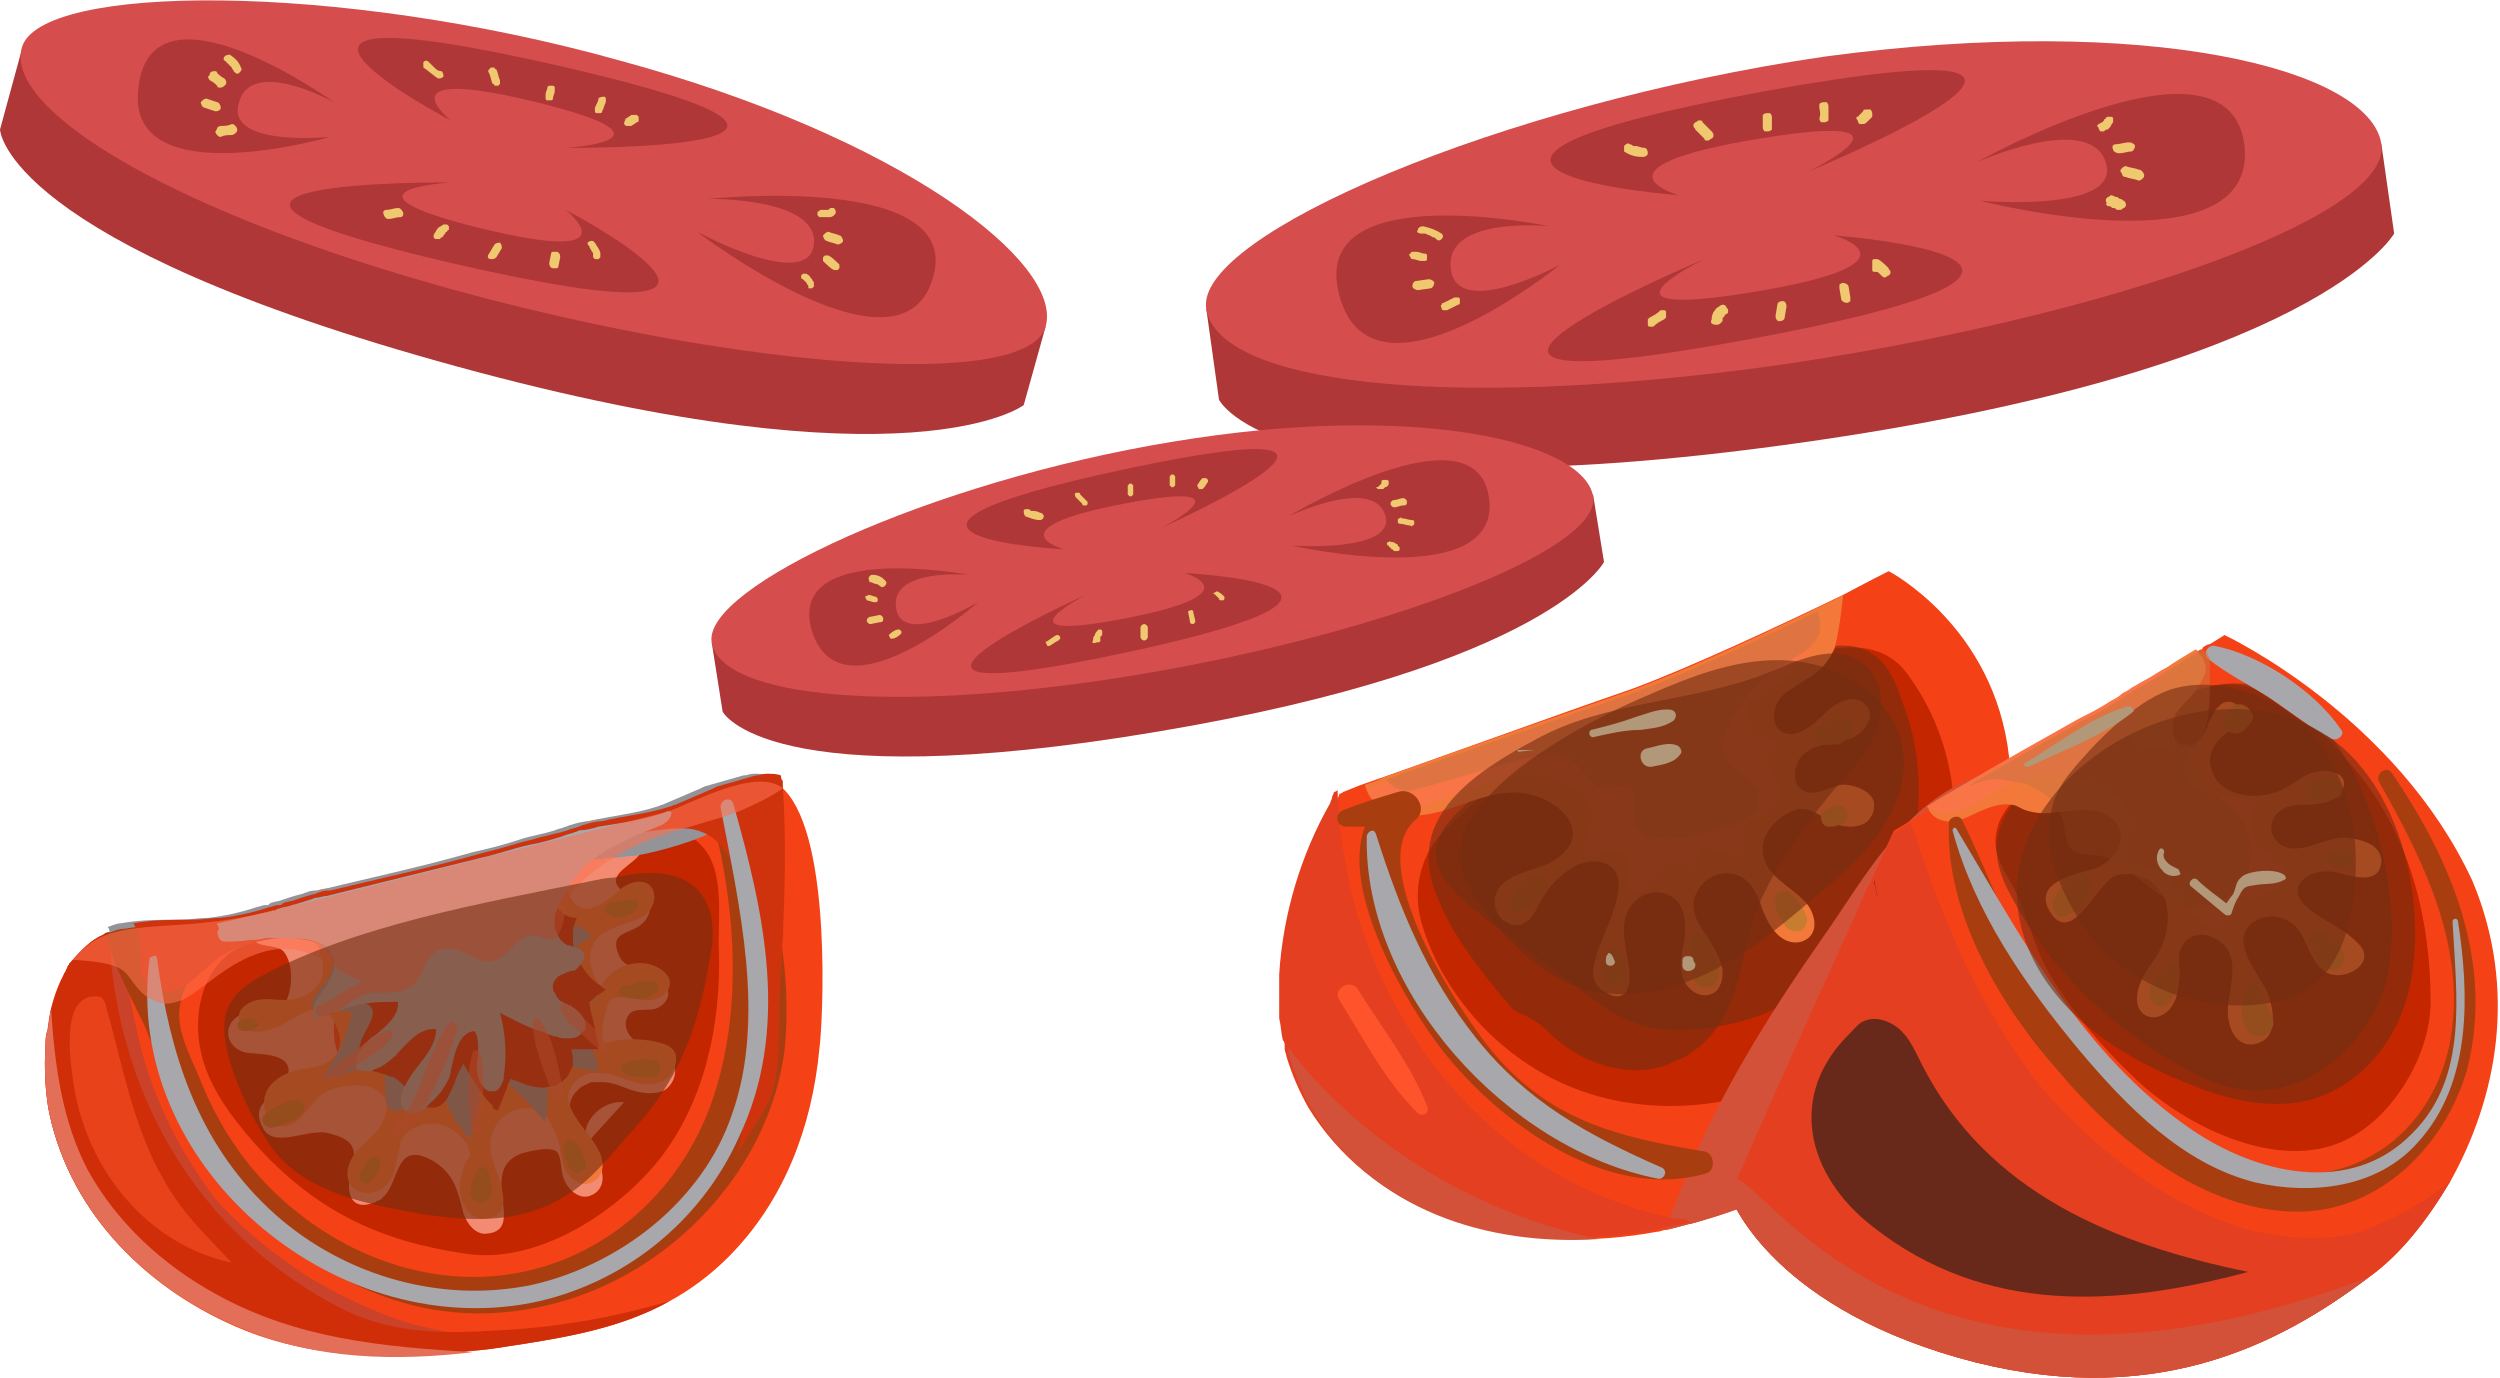<?xml version="1.0" encoding="utf-8"?>
<!-- Generator: Adobe Illustrator 25.0.0, SVG Export Plug-In . SVG Version: 6.00 Build 0)  -->
<svg version="1.1"
	 id="svg2" xmlns:cc="http://creativecommons.org/ns#" xmlns:dc="http://purl.org/dc/elements/1.1/" xmlns:inkscape="http://www.inkscape.org/namespaces/inkscape" xmlns:ns1="http://sozi.baierouge.fr" xmlns:rdf="http://www.w3.org/1999/02/22-rdf-syntax-ns#" xmlns:sodipodi="http://sodipodi.sourceforge.net/DTD/sodipodi-0.dtd" xmlns:svg="http://www.w3.org/2000/svg"
	 xmlns="http://www.w3.org/2000/svg" xmlns:xlink="http://www.w3.org/1999/xlink" x="0px" y="0px" viewBox="0 0 137 75.5"
	 style="enable-background:new 0 0 137 75.5;" xml:space="preserve">
<style type="text/css">
	.st0{fill:#AF3737;}
	.st1{fill:#D64D4D;}
	.st2{fill:#EFC86F;}
	.st3{fill:#F54116;}
	.st4{fill:#C42600;}
	.st5{opacity:0.6;fill:#732D12;enable-background:new    ;}
	.st6{fill:#D45139;}
	.st7{fill:#E33F20;}
	.st8{fill:#F2793A;}
	.st9{fill:#FF542B;}
	.st10{fill:#69291A;}
	.st11{fill:#C77C30;}
	.st12{opacity:0.57;fill:#FF714F;enable-background:new    ;}
	.st13{fill:#A83E0F;}
	.st14{fill:#A7A7AC;}
	.st15{opacity:0.57;fill:#CC743F;enable-background:new    ;}
	.st16{fill:#B39779;}
	.st17{fill:#F28B72;}
	.st18{fill:#C94229;}
	.st19{fill:#CF2E08;}
	.st20{fill:#939398;}
	.st21{fill:#CF330E;}
	.st22{opacity:0.57;fill:#FF714F;}
	.st23{fill:#E36F59;}
	.st24{opacity:0.53;}
	.st25{opacity:0.6;fill:#732D12;}
</style>
<g>
	<g>
		<g>
			<path class="st0" d="M130.5,7.9l0.7,4.9c0,0-4.2,7.5-32.8,11.5s-31.6-2.4-31.6-2.4l-0.7-5L130.5,7.9z"/>
			<path class="st1" d="M66.1,16.9c0.6,4.1,12.9,5.6,30.7,3.2c17.8-2.5,34.3-8.1,33.7-12.2S117.8,0.7,100,3.1
				C82.2,5.7,65.5,12.9,66.1,16.9z"/>
		</g>
		<g>
			<g>
				<path class="st0" d="M108.3,8.9c0,0,6.2-2.8,7.1,0s-6.9,2.1-6.9,2.1s15.2,3.9,14.5-3C122.2,1.1,108.3,8.9,108.3,8.9z"/>
				<g>
					<path class="st2" d="M115,6.8L115,6.8C115.1,6.7,115.1,6.7,115,6.8l0.2-0.1c0,0,0,0,0.1-0.1c0,0,0-0.1,0.1-0.1l0,0
						c0-0.1,0.1-0.1,0.1-0.1h0.1h0.1c0.1,0,0.1,0.1,0.1,0.1c0,0.1,0,0.1,0,0.2c-0.1,0.1-0.1,0.2-0.2,0.3l-0.1,0.1
						c-0.1,0-0.1,0-0.2,0.1h-0.1h-0.1c0,0-0.1-0.1-0.1-0.2C114.9,6.9,114.9,6.9,115,6.8z"/>
					<path class="st2" d="M116,7.9c0.2,0,0.4-0.1,0.7-0.1c0.1,0,0.3,0.1,0.3,0.2c0,0.1-0.1,0.3-0.2,0.3c-0.2,0-0.4,0.1-0.7,0.1
						c-0.1,0-0.3-0.1-0.3-0.2C115.7,8,115.8,7.9,116,7.9z"/>
					<path class="st2" d="M116.2,9.4c0-0.1,0-0.1,0.1-0.2c0,0,0.1-0.1,0.2-0.1c0.2,0.1,0.5,0.1,0.7,0.2c0.1,0,0.1,0,0.2,0.1
						c0,0,0.1,0.1,0.1,0.2s0,0.1-0.1,0.2c0,0-0.1,0.1-0.2,0.1c-0.2-0.1-0.5-0.1-0.7-0.2c-0.1,0-0.1,0-0.2-0.1
						C116.3,9.5,116.2,9.4,116.2,9.4z"/>
					<path class="st2" d="M115.4,11c0-0.1,0-0.1,0.1-0.2c0.1,0,0.1-0.1,0.2-0.1s0.2,0.1,0.3,0.1c0.1,0,0.1,0.1,0.2,0.1
						s0.1,0.1,0.2,0.1c0,0,0.1,0.1,0.1,0.2s0,0.1-0.1,0.2c-0.1,0-0.1,0.1-0.2,0.1c0,0,0,0-0.1,0H116c-0.1-0.1-0.1-0.1-0.2-0.1
						s-0.1-0.1-0.2-0.1l0,0c-0.1,0-0.1,0-0.2-0.1C115.5,11.1,115.4,11.1,115.4,11z"/>
				</g>
			</g>
			<g>
				<path class="st0" d="M99.1,9.4c0,0,7-3.4-2.7-1.8S92,10.7,92,10.7S73.4,9.3,96.7,5C119.9,0.8,99.1,9.4,99.1,9.4z"/>
				<g>
					<path class="st2" d="M101.8,6.4l0.3-0.3c0-0.1,0.1-0.1,0.2-0.1h0.1h0.1c0,0,0.1,0.1,0.1,0.2s0,0.1,0,0.2l-0.3,0.3
						c0,0-0.1,0.1-0.2,0.1H102h-0.1c0,0-0.1-0.1-0.1-0.2C101.7,6.5,101.7,6.4,101.8,6.4z"/>
					<path class="st2" d="M99.7,5.9c0-0.1,0-0.1,0-0.2c0,0,0.1-0.1,0.2-0.1s0.1,0,0.2,0c0,0,0.1,0.1,0.1,0.2c0,0.2,0,0.4,0,0.6
						c0,0.1,0,0.1,0,0.2c0,0-0.1,0.1-0.2,0.1s-0.1,0-0.2,0c0,0-0.1-0.1-0.1-0.2C99.8,6.2,99.7,6,99.7,5.9z"/>
					<path class="st2" d="M96.6,6.5c0-0.1,0-0.1,0-0.2c0,0,0.1-0.1,0.2-0.1s0.1,0,0.2,0c0,0,0.1,0.1,0.1,0.2c0,0.2,0,0.3,0,0.5
						c0,0.1,0,0.1,0,0.2c0,0-0.1,0.1-0.2,0.1s-0.1,0-0.2,0c0,0-0.1-0.1-0.1-0.2C96.6,6.8,96.6,6.6,96.6,6.5z"/>
					<path class="st2" d="M92.8,6.9c0-0.1,0-0.1,0.1-0.2c0.1,0,0.1-0.1,0.2-0.1c0,0,0,0,0.1,0c0,0,0.1,0,0.1,0.1
						c0.2,0.2,0.3,0.3,0.5,0.5c0,0,0.1,0.1,0.1,0.2s0,0.1-0.1,0.2c-0.1,0-0.1,0.1-0.2,0.1c0,0,0,0-0.1,0c0,0-0.1,0-0.1-0.1
						c-0.2-0.2-0.3-0.3-0.5-0.5C92.9,7,92.8,7,92.8,6.9z"/>
					<path class="st2" d="M89,8c0.1-0.1,0.2-0.2,0.3-0.1c0.1,0,0.2,0.1,0.2,0.1h0.1l0,0l0,0c0.2,0,0.3,0.1,0.5,0.1
						c0.1,0,0.2,0.1,0.2,0.3c0,0.1-0.1,0.2-0.3,0.2c-0.4,0-0.7-0.1-1-0.3C89,8.3,89,8.1,89,8z"/>
				</g>
			</g>
			<g>
				<path class="st0" d="M93.4,14.2c0,0-7,3.4,2.7,1.8s4.4-3.1,4.4-3.1s18.6,1.4-4.7,5.7C72.6,22.9,93.4,14.2,93.4,14.2z"/>
				<g>
					<path class="st2" d="M102.6,14.3c0-0.1,0.1-0.1,0.1-0.1c0.1,0,0.1,0,0.2,0c0.2,0.1,0.4,0.3,0.6,0.5c0,0.1,0.1,0.1,0.1,0.2
						s0,0.1-0.1,0.2c-0.1,0-0.1,0.1-0.2,0.1s-0.1,0-0.2-0.1L103,15c-0.1-0.1-0.1-0.1-0.2-0.1c0,0,0,0-0.1,0s-0.1-0.1-0.1-0.1
						C102.6,14.4,102.6,14.3,102.6,14.3z"/>
					<path class="st2" d="M100.8,15.6c0,0,0.1-0.1,0.2-0.1s0.3,0.1,0.3,0.2l0.1,0.6c0,0.1,0,0.1,0,0.2c0,0-0.1,0.1-0.2,0.1
						s-0.3-0.1-0.3-0.2l-0.1-0.6C100.8,15.8,100.8,15.7,100.8,15.6z"/>
					<path class="st2" d="M97.3,17.3l0.1-0.6c0-0.1,0.1-0.2,0.3-0.2c0.1,0,0.2,0.1,0.2,0.3l-0.1,0.6c0,0.1-0.1,0.2-0.3,0.2
						C97.4,17.6,97.3,17.5,97.3,17.3z"/>
					<path class="st2" d="M93.8,17.5c0-0.1,0-0.2,0.1-0.4c0.1-0.1,0.1-0.2,0.3-0.3c0,0,0.1-0.1,0.2-0.1s0.1,0,0.2,0.1
						c0,0.1,0.1,0.1,0.1,0.2c0,0,0,0,0,0.1c0,0,0,0.1-0.1,0.1l-0.1,0.1c0,0,0,0.1-0.1,0.1v0.1c0,0.1,0,0.1-0.1,0.2
						c0,0-0.1,0.1-0.2,0.1C93.8,17.8,93.7,17.7,93.8,17.5z"/>
					<path class="st2" d="M90.3,17.5C90.3,17.5,90.4,17.5,90.3,17.5c0.1-0.1,0.1-0.1,0.1-0.1c0.2-0.1,0.4-0.2,0.6-0.4
						c0.1,0,0.1,0,0.2,0s0.1,0.1,0.1,0.1c0,0.1,0,0.1,0,0.2c0,0,0,0,0,0.1l-0.1,0.1c-0.2,0.1-0.4,0.2-0.6,0.4c-0.1,0-0.1,0-0.2,0
						s-0.1-0.1-0.1-0.1C90.3,17.6,90.3,17.6,90.3,17.5z"/>
				</g>
			</g>
			<g>
				<path class="st0" d="M84.9,12.4c0,0-5.7-0.6-5.4,2.3s6-0.2,6-0.2s-10.3,8.4-12.1,1.7C71.6,9.6,84.9,12.4,84.9,12.4z"/>
				<g>
					<path class="st2" d="M79,16.7c0-0.1,0.1-0.1,0.1-0.1c0.2-0.1,0.4-0.2,0.6-0.3c0.1,0,0.1,0,0.2,0s0.1,0.1,0.1,0.1
						c0,0.1,0,0.1,0,0.2s-0.1,0.1-0.1,0.1c-0.2,0.1-0.4,0.2-0.6,0.3c-0.1,0-0.1,0-0.2,0S79,16.9,79,16.9C79,16.8,78.9,16.8,79,16.7z
						"/>
					<path class="st2" d="M77.6,15.4l0.7-0.1c0.1,0,0.3,0.1,0.3,0.2s-0.1,0.3-0.2,0.3l-0.7,0.1c-0.1,0-0.3-0.1-0.3-0.2
						C77.4,15.5,77.5,15.4,77.6,15.4z"/>
					<path class="st2" d="M77.3,13.9c0-0.1,0.1-0.1,0.1-0.1s0,0,0.1,0h0.1c0.2,0,0.3,0.1,0.5,0.1c0.1,0,0.1,0.1,0.1,0.1
						c0,0.1,0,0.1,0,0.2s-0.1,0.1-0.1,0.1H78h-0.1c-0.2,0-0.3-0.1-0.5-0.1c-0.1,0-0.1-0.1-0.1-0.1C77.2,14,77.2,13.9,77.3,13.9z"/>
					<path class="st2" d="M77.7,12.6c0-0.1,0.1-0.2,0.3-0.2c0.4,0.1,0.7,0.2,1,0.4c0.1,0.1,0.1,0.2,0,0.3s-0.2,0.1-0.3,0
						C78.6,13,78.6,13,78.5,13c-0.1-0.1-0.2-0.1-0.4-0.2c-0.1,0-0.1,0-0.2,0C77.7,12.8,77.6,12.7,77.7,12.6z"/>
				</g>
			</g>
		</g>
	</g>
	<g>
		<g>
			<path class="st0" d="M57.3,17.9l-1.2,4.3c0,0-6.1,4.7-31-2.1S0,7.1,0,7.1l1.2-4.4L57.3,17.9z"/>
			<path class="st1" d="M1.2,2.6c-1,3.5,8.6,9.2,24.1,13.4s31,5.4,32,1.9S49.4,7.5,33.9,3.3C18.5-1,2.2-0.9,1.2,2.6z"/>
		</g>
		<g>
			<g>
				<path class="st0" d="M38.8,10.9c0,0,6.1-0.1,5.8,2.5s-6.4-0.7-6.4-0.7s11.1,8.5,12.9,2.6C53,9.4,38.8,10.9,38.8,10.9z"/>
				<g>
					<path class="st2" d="M45,11.5L45,11.5C45.1,11.5,45.1,11.5,45,11.5h0.2c0,0,0,0,0.1,0h0.1l0,0l0.1-0.1h0.1h0.1
						c0,0,0.1,0.1,0.1,0.2s0,0.1-0.1,0.2s-0.2,0.1-0.3,0.1c0,0-0.1,0-0.2,0c-0.1,0-0.1,0-0.2,0h-0.1c0,0,0,0-0.1-0.1
						c0,0,0-0.1,0-0.2C44.9,11.6,44.9,11.5,45,11.5z"/>
					<path class="st2" d="M45.4,12.7c0.2,0.1,0.4,0.1,0.6,0.2c0.1,0,0.2,0.2,0.2,0.3s-0.2,0.2-0.3,0.2c-0.2-0.1-0.4-0.1-0.6-0.2
						c-0.1,0-0.2-0.2-0.2-0.3C45.2,12.8,45.3,12.7,45.4,12.7z"/>
					<path class="st2" d="M45.1,14.1l0.1-0.1c0.1,0,0.1,0,0.2,0c0.2,0.1,0.4,0.3,0.5,0.4l0.1,0.1c0,0.1,0,0.1,0,0.2l-0.1,0.1
						c-0.1,0-0.1,0-0.2,0c-0.2-0.1-0.4-0.3-0.5-0.4l-0.1-0.1C45.1,14.2,45.1,14.1,45.1,14.1z"/>
					<path class="st2" d="M43.9,15.1L44,15c0.1,0,0.1,0,0.2,0c0.1,0.1,0.2,0.1,0.2,0.2l0.1,0.1c0,0.1,0.1,0.1,0.1,0.2
						c0,0,0,0.1,0,0.2l-0.1,0.1c-0.1,0-0.1,0-0.2,0l0,0c0,0,0,0,0-0.1s-0.1-0.1-0.1-0.2l-0.1-0.1l0,0L44,15.3
						C43.9,15.3,43.9,15.2,43.9,15.1z"/>
				</g>
			</g>
			<g>
				<path class="st0" d="M31,8.1c0,0,6.9-0.4-1.6-2.5c-8.6-2.1-4.7,1-4.7,1s-14.7-7.7,5.9-3S31,8.1,31,8.1z"/>
				<g>
					<path class="st2" d="M34.3,6.5l0.3-0.2c0,0,0.1,0,0.2,0h0.1c0,0,0,0,0.1,0.1c0,0.1,0,0.1,0,0.2s-0.1,0.1-0.1,0.1l-0.3,0.2
						c0,0-0.1,0-0.2,0h-0.1c0,0,0,0-0.1-0.1C34.2,6.7,34.2,6.7,34.3,6.5C34.2,6.6,34.2,6.5,34.3,6.5z"/>
					<path class="st2" d="M32.8,5.4C32.8,5.3,32.9,5.3,32.8,5.4c0.1-0.1,0.2-0.1,0.3-0.1s0.1,0.1,0.1,0.1s0,0.1,0,0.2
						c-0.1,0.2-0.1,0.3-0.2,0.5c0,0.1-0.1,0.1-0.1,0.1s-0.1,0-0.2,0c-0.1,0-0.1-0.1-0.1-0.1s0-0.1,0-0.2C32.7,5.7,32.8,5.5,32.8,5.4
						z"/>
					<path class="st2" d="M30,4.8c0-0.1,0.1-0.1,0.1-0.1s0.1,0,0.2,0s0.1,0.1,0.1,0.1s0,0.1,0,0.2s-0.1,0.3-0.1,0.4
						s-0.1,0.1-0.1,0.1s-0.1,0-0.2,0s-0.1-0.1-0.1-0.1s0-0.1,0-0.2C29.9,5,30,4.9,30,4.8z"/>
					<path class="st2" d="M26.8,3.8l0.1-0.1c0.1,0,0.1,0,0.2,0l0,0c0,0,0,0.1,0.1,0.1c0.1,0.2,0.1,0.4,0.2,0.6c0,0.1,0,0.1,0,0.2
						l-0.1,0.1c-0.1,0-0.1,0-0.2,0l0,0c0,0,0-0.1-0.1-0.1c-0.1-0.2-0.1-0.4-0.2-0.6C26.7,3.9,26.8,3.8,26.8,3.8z"/>
					<path class="st2" d="M23.2,3.4c0.1-0.1,0.2-0.1,0.3,0s0.1,0.1,0.2,0.2l0.1,0.1l0,0l0,0c0.1,0.1,0.2,0.2,0.4,0.2
						c0.1,0.1,0.1,0.2,0.1,0.3c-0.1,0.1-0.2,0.1-0.3,0.1c-0.3-0.2-0.5-0.4-0.8-0.6C23.2,3.6,23.2,3.4,23.2,3.4z"/>
				</g>
			</g>
			<g>
				<path class="st0" d="M24.7,10c0,0-6.9,0.4,1.6,2.5c8.6,2.1,4.7-1,4.7-1s14.7,7.7-5.9,3C4.6,9.8,24.7,10,24.7,10z"/>
				<g>
					<path class="st2" d="M32.2,13.3c0,0,0.1-0.1,0.2-0.1c0.1,0,0.1,0,0.2,0.1c0.1,0.2,0.3,0.4,0.3,0.6c0,0.1,0,0.1,0,0.2l-0.1,0.1
						c-0.1,0-0.1,0-0.2,0l-0.1-0.1c0-0.1,0-0.1,0-0.2s-0.1-0.1-0.1-0.2l0,0c0,0-0.1-0.1-0.1-0.2C32.2,13.4,32.2,13.4,32.2,13.3z"/>
					<path class="st2" d="M30.3,13.8c0,0,0.1,0,0.2,0s0.2,0.1,0.2,0.3l-0.1,0.5c0,0.1-0.1,0.1-0.1,0.1s-0.1,0-0.2,0
						s-0.2-0.1-0.2-0.3l0.1-0.5C30.2,13.9,30.2,13.8,30.3,13.8z"/>
					<path class="st2" d="M26.8,13.9l0.3-0.5c0.1-0.1,0.2-0.1,0.3-0.1c0.1,0.1,0.1,0.2,0.1,0.3l-0.3,0.5c-0.1,0.1-0.2,0.1-0.3,0.1
						C26.7,14.2,26.7,14,26.8,13.9z"/>
					<path class="st2" d="M23.8,12.8c0.1-0.1,0.1-0.2,0.2-0.3s0.2-0.1,0.3-0.2c0.1,0,0.1,0,0.2,0l0.1,0.1c0,0.1,0,0.1,0,0.2l0,0
						c0,0-0.1,0-0.1,0.1c0,0-0.1,0-0.1,0.1l-0.1,0.1c0,0,0,0.1-0.1,0.1l-0.1,0.1c-0.1,0-0.1,0-0.2,0C23.8,13.1,23.7,13,23.8,12.8z"
						/>
					<path class="st2" d="M21,11.6L21,11.6c0.1-0.1,0.1-0.1,0.2-0.1c0.2,0,0.4-0.1,0.6-0.1c0.1,0,0.1,0,0.2,0.1c0,0,0.1,0.1,0.1,0.2
						s0,0.1-0.1,0.2l0,0h-0.1c-0.2,0-0.4,0.1-0.6,0.1c-0.1,0-0.1,0-0.2-0.1C21.1,11.9,21,11.8,21,11.6C20.9,11.7,20.9,11.7,21,11.6z
						"/>
				</g>
			</g>
			<g>
				<path class="st0" d="M18.3,5.6c0,0-4.5-2.5-5.2,0c-0.8,2.5,5,1.9,5,1.9S6.7,10.8,7.6,4.7C8.4-1.5,18.3,5.6,18.3,5.6z"/>
				<g>
					<path class="st2" d="M11.9,7c0,0,0.1-0.1,0.2-0.1c0.2,0,0.4,0,0.6-0.1c0.1,0,0.1,0,0.2,0.1c0,0,0.1,0.1,0.1,0.2s0,0.1-0.1,0.2
						c0,0-0.1,0.1-0.2,0.1c-0.2,0-0.4,0-0.6,0.1c-0.1,0-0.1,0-0.2-0.1c0,0-0.1-0.1-0.1-0.2C11.9,7.1,11.9,7,11.9,7z"/>
					<path class="st2" d="M11.3,5.4l0.6,0.2c0.1,0,0.2,0.2,0.2,0.3S12,6.1,11.8,6.1l-0.6-0.2c-0.1,0-0.2-0.2-0.2-0.3
						C11.1,5.5,11.2,5.4,11.3,5.4z"/>
					<path class="st2" d="M11.5,4c0,0,0.1-0.1,0.2-0.1c0,0,0,0,0.1,0c0,0,0.1,0,0.1,0.1c0.1,0.1,0.2,0.2,0.4,0.3
						c0,0,0.1,0.1,0.1,0.2s0,0.1-0.1,0.2c0,0-0.1,0.1-0.2,0.1H12c0,0-0.1,0-0.1-0.1c-0.1-0.1-0.2-0.2-0.4-0.3c0,0-0.1-0.1-0.1-0.2
						C11.5,4.1,11.5,4.1,11.5,4z"/>
					<path class="st2" d="M12.3,3.1C12.4,3,12.5,3,12.6,3c0.3,0.2,0.5,0.4,0.6,0.7c0.1,0.1,0,0.2-0.1,0.3s-0.2,0-0.3-0.1
						c0-0.1-0.1-0.1-0.1-0.2c-0.1-0.1-0.2-0.2-0.3-0.3l-0.1-0.1C12.3,3.4,12.2,3.2,12.3,3.1z"/>
				</g>
			</g>
		</g>
	</g>
	<g>
		<g>
			<path class="st0" d="M87.3,27.1l0.6,3.7c0,0-3,5.7-24.5,9.3C42,43.7,39.6,39,39.6,39L39,35.2L87.3,27.1z"/>
			<path class="st1" d="M39,35.2c0.5,3,9.8,4,23.2,1.8c13.3-2.2,25.6-6.8,25.1-9.8s-9.7-5.2-23-3C50.9,26.4,38.5,32.2,39,35.2z"/>
		</g>
		<g>
			<g>
				<path class="st0" d="M70.6,28.3c0,0,4.6-2.2,5.3-0.1c0.7,2.1-5.1,1.7-5.1,1.7s11.5,2.6,10.8-2.6C80.9,22.1,70.6,28.3,70.6,28.3z
					"/>
				<g>
					<path class="st2" d="M75.6,26.6L75.6,26.6L75.6,26.6c0.1-0.1,0.1-0.1,0.1-0.1l0,0c0,0,0,0,0-0.1l0,0c0,0,0-0.1,0.1-0.1
						c0,0,0,0,0.1,0c0,0,0,0,0.1,0c0,0,0.1,0,0.1,0.1v0.1c0,0.1-0.1,0.2-0.2,0.2l-0.1,0.1h-0.1c0,0,0,0-0.1,0c0,0,0,0-0.1,0
						l-0.1-0.1C75.5,26.7,75.5,26.7,75.6,26.6z"/>
					<path class="st2" d="M76.4,27.4c0.2,0,0.3-0.1,0.5-0.1c0.1,0,0.2,0.1,0.2,0.2s0,0.2-0.2,0.2s-0.3,0.1-0.5,0.1
						c-0.1,0-0.2-0.1-0.2-0.2C76.2,27.5,76.3,27.4,76.4,27.4z"/>
					<path class="st2" d="M76.6,28.5c0,0,0-0.1,0.1-0.1c0,0,0.1-0.1,0.1,0c0.2,0,0.4,0.1,0.6,0.1c0,0,0.1,0,0.1,0.1v0.1
						c0,0,0,0.1-0.1,0.1c0,0-0.1,0.1-0.1,0c-0.2,0-0.4-0.1-0.6-0.1c0,0-0.1,0-0.1-0.1C76.6,28.6,76.6,28.6,76.6,28.5z"/>
					<path class="st2" d="M76,29.8c0,0,0-0.1,0.1-0.1c0,0,0.1-0.1,0.1,0c0.1,0,0.2,0,0.3,0.1c0,0,0.1,0,0.1,0.1l0.1,0.1v0.1
						c0,0,0,0.1-0.1,0.1h-0.1l0,0c0,0,0,0-0.1,0l-0.1-0.1c0,0-0.1,0-0.1-0.1l0,0c0,0-0.1,0-0.1-0.1C76,29.9,76,29.8,76,29.8z"/>
				</g>
			</g>
			<g>
				<path class="st0" d="M63.7,28.9c0,0,5.2-2.7-2.1-1.3s-3.3,2.5-3.3,2.5s-14-0.7,3.4-4.4S63.7,28.9,63.7,28.9z"/>
				<g>
					<path class="st2" d="M65.6,26.6l0.2-0.3l0.1-0.1c0,0,0,0,0.1,0c0,0,0,0,0.1,0l0.1,0.1v0.1L66,26.7l-0.1,0.1c0,0,0,0-0.1,0
						c0,0,0,0-0.1,0L65.6,26.6L65.6,26.6z"/>
					<path class="st2" d="M64.1,26.2v-0.1l0.1-0.1h0.1l0.1,0.1c0,0.1,0,0.3,0,0.4v0.1l-0.1,0.1h-0.1l-0.1-0.1
						C64.1,26.5,64.1,26.3,64.1,26.2z"/>
					<path class="st2" d="M61.8,26.7v-0.1l0.1-0.1H62l0.1,0.1c0,0.1,0,0.2,0,0.4v0.1L62,27.2h-0.1l-0.1-0.1
						C61.8,27,61.8,26.9,61.8,26.7z"/>
					<path class="st2" d="M58.9,27.1c0,0,0-0.1,0.1-0.1h0.1l0,0c0,0,0.1,0,0.1,0.1c0.1,0.1,0.2,0.2,0.4,0.4v0.1c0,0,0,0.1-0.1,0.1
						h-0.1l0,0c0,0-0.1,0-0.1-0.1c-0.1-0.1-0.2-0.2-0.4-0.4C59,27.2,58.9,27.2,58.9,27.1z"/>
					<path class="st2" d="M56.1,28c0-0.1,0.1-0.1,0.2-0.1c0.1,0,0.1,0,0.2,0.1h0.1l0,0l0,0c0.1,0,0.2,0,0.4,0.1
						c0.1,0,0.2,0.1,0.2,0.2s-0.1,0.2-0.2,0.2c-0.3,0-0.5-0.1-0.8-0.2C56.1,28.2,56.1,28.1,56.1,28z"/>
				</g>
			</g>
			<g>
				<path class="st0" d="M59.5,32.6c0,0-5.2,2.7,2.1,1.3s3.3-2.5,3.3-2.5s14,0.7-3.4,4.4S59.5,32.6,59.5,32.6z"/>
				<g>
					<path class="st2" d="M66.5,32.5C66.5,32.5,66.5,32.4,66.5,32.5l0.2-0.1c0.2,0.1,0.3,0.2,0.4,0.3v0.1c0,0,0,0.1-0.1,0.1h-0.1
						c0,0-0.1,0-0.1-0.1l-0.1-0.1C66.7,32.7,66.6,32.6,66.5,32.5L66.5,32.5L66.5,32.5C66.5,32.6,66.4,32.5,66.5,32.5z"/>
					<path class="st2" d="M65.1,33.5L65.1,33.5c0.2-0.1,0.3-0.1,0.3,0.1l0.1,0.4v0.1l-0.1,0.1c-0.1,0-0.2,0-0.2-0.2L65.1,33.5
						C65.1,33.6,65.1,33.6,65.1,33.5z"/>
					<path class="st2" d="M62.5,34.9v-0.5c0-0.1,0.1-0.2,0.2-0.2c0.1,0,0.2,0.1,0.2,0.2v0.5c0,0.1-0.1,0.2-0.2,0.2
						S62.5,35,62.5,34.9z"/>
					<path class="st2" d="M59.9,35.1c0-0.1,0-0.2,0.1-0.3c0-0.1,0.1-0.2,0.2-0.3h0.1c0,0,0.1,0,0.1,0.1v0.1l0,0c0,0,0,0,0,0.1
						l-0.1,0.1V35v0.1c0,0,0,0.1-0.1,0.1h-0.1C59.9,35.3,59.8,35.2,59.9,35.1z"/>
					<path class="st2" d="M57.3,35.2C57.3,35.1,57.3,35.1,57.3,35.2C57.3,35.1,57.4,35.1,57.3,35.2c0.3-0.2,0.4-0.3,0.6-0.4H58
						l0.1,0.1V35l0,0c0,0,0,0-0.1,0.1c-0.2,0.1-0.3,0.2-0.5,0.3h-0.1L57.3,35.2C57.3,35.3,57.3,35.2,57.3,35.2z"/>
				</g>
			</g>
			<g>
				<path class="st0" d="M53.1,31.5c0,0-4.3-0.4-4,1.8s4.5-0.3,4.5-0.3s-7.5,6.6-9.1,1.6C43,29.6,53.1,31.5,53.1,31.5z"/>
				<g>
					<path class="st2" d="M48.7,34.8L48.7,34.8c0.2-0.2,0.4-0.3,0.5-0.3h0.1l0.1,0.1v0.1l-0.1,0.1C49.2,34.9,49,35,48.9,35h-0.1
						L48.7,34.8L48.7,34.8z"/>
					<path class="st2" d="M47.7,33.8l0.5-0.1c0.1,0,0.2,0.1,0.2,0.2c0,0.1,0,0.2-0.2,0.2l-0.5,0.1c-0.1,0-0.2-0.1-0.2-0.2
						C47.5,33.9,47.6,33.8,47.7,33.8z"/>
					<path class="st2" d="M47.4,32.7C47.4,32.7,47.4,32.6,47.4,32.7L47.4,32.7l0.2-0.1c0.1,0,0.3,0.1,0.4,0.1l0.1,0.1v0.1
						c0,0,0,0.1-0.1,0.1l0,0h-0.1c-0.1,0-0.3-0.1-0.4-0.1L47.4,32.7L47.4,32.7z"/>
					<path class="st2" d="M47.6,31.7c0-0.1,0.1-0.2,0.2-0.2c0.3,0,0.5,0.1,0.7,0.3c0.1,0.1,0.1,0.2,0,0.3s-0.2,0.1-0.3,0
						c0,0-0.1-0.1-0.2-0.1c-0.1,0-0.2-0.1-0.3-0.1h-0.1C47.7,31.9,47.6,31.8,47.6,31.7z"/>
				</g>
			</g>
		</g>
	</g>
</g>
<g>
	<path class="st3" d="M110.3,43.8c-0.1,3.6-0.2,7.3-1.4,10.7c-1.4,3.8-4.9,6.9-8.1,9c-2.4,1.6-5.1,2.7-7.9,3.5
		c-0.5,0.1-1.1,0.3-1.6,0.4c-0.2,0-0.3,0.1-0.5,0.1c-7,1.3-14.9-0.3-18.8-6.7c-0.5-0.9-0.9-1.8-1.2-2.8c0-0.1-0.1-0.3-0.1-0.4
		c0-0.2-0.1-0.3-0.1-0.5c-0.1-0.4-0.1-0.8-0.2-1.2c0-0.1,0-0.3,0-0.4v-0.1c0-0.2,0-0.4,0-0.6c0-0.1,0-0.2,0-0.4
		c0-4.6,2.1-8.9,2.8-10.3c0-0.1,0.1-0.2,0.1-0.3s0.1-0.2,0.1-0.3c0,0,0.1,0,0.2-0.1c0.3-0.1,0.7-0.3,1.3-0.5
		c3.2-1.1,10.6-3.8,14.4-5.1c3.3-1.2,8.6-3.7,11.7-5.2c1.5-0.8,2.5-1.3,2.5-1.3s5.8,3,6.6,10.2C110.3,42.4,110.3,43.1,110.3,43.8z"
		/>
	<path class="st4" d="M104.5,36.9c4.9,6.6,2.5,16.2-4,20.9c-4.2,3-10.1,3.7-14.8,1.6c-3.6-1.6-6.5-4.8-7.7-8.5
		c-0.7-2-0.2-4.3,1.5-5.7c1.5-1.4,2.8-2.9,4.7-3.6c4-1.6,7.9-3.1,11.9-4.7C98.5,36,102.5,34.2,104.5,36.9z"/>
	<path class="st5" d="M103.8,37.3c0.2,0.4,0.3,0.8,0.5,1.3c1.3,3.4,1.1,7.3-0.5,10.6c-2.1,4.1-6.5,7-11.1,7.2
		c-1.2,0.1-2.4,0-3.5-0.5c-0.9-0.4-1.6-0.9-2.4-1.5c-1.9-1.5-3.9-2.9-5.8-4.4c-1.7-1.3-3.1-2.8-1.8-4.7c1-1.4,3.4-3.1,5-3.7
		c4-1.6,7.9-3.1,11.9-4.7c1.6-0.6,3.6-1.7,5.3-1.5C102.7,35.6,103.3,36.3,103.8,37.3z"/>
	<path class="st6" d="M110.2,43.9c0.1,0.7,0,1.5,0,2.2c-0.1,2.8-0.3,5.7-1.3,8.4c-1.4,3.8-4.9,6.9-8.1,9c-2.4,1.6-5.1,2.7-7.9,3.5
		c-0.5,0.1-1.1,0.3-1.6,0.4c0.1-0.2,0.1-0.4,0.2-0.7c0.2-0.5,0.4-1,0.6-1.5c1.9-4.9,4.7-9.4,7.7-13.7c2.2-3.1,4.4-7.3,8.2-8.8
		C109.5,42.1,110.1,42.7,110.2,43.9z"/>
	<path class="st3" d="M134.3,64.7c-1.3,2.2-2.8,4.1-4.5,5.3c-4.9,3.7-11.9,7.4-22.5,4.4c-10.5-3-12.5-8.9-12.5-8.9l9-20
		c0,0,0.4-0.2,1-0.6c0.3-0.2,0.6-0.3,0.9-0.6c0.6-0.4,1.3-0.8,2-1.2c2.2-1.3,4.7-2.7,6.3-3.6c0.6-0.3,1.2-0.6,1.8-1
		c0.2-0.1,0.4-0.2,0.6-0.4c0.2-0.1,0.4-0.2,0.5-0.3c0.2-0.1,0.5-0.3,0.7-0.4c0.4-0.2,0.8-0.5,1.2-0.7c0.6-0.4,1.1-0.7,1.6-1
		c0.1,0,0.1-0.1,0.2-0.1c0,0,0.1,0,0.1-0.1c0.1-0.1,0.3-0.2,0.4-0.2c0.5-0.3,0.8-0.5,0.8-0.5s9.4,4.4,13.6,13.5
		C138,54.3,136.8,60.2,134.3,64.7z"/>
	<path class="st4" d="M117,59.1c-1.9-1.8-3.6-3.8-4.9-6.1c-0.6-1.2-0.9-2.4-1.4-3.6c-0.5-1.3-1.6-2.3-1.3-3.8c0.2-1.2,1.2-2,2.1-2.8
		c2.7-2.1,6.3-4.4,9.7-5.2c3.1-0.7,6,2.4,7.8,4.5c3,3.5,4.2,8.2,4.2,12.8c0,3.1-2.4,7-5.5,7.9C124.1,63.9,119.5,61.5,117,59.1z"/>
	<path class="st5" d="M118,57.5c-3.4-2.2-6.2-5.2-8-8.8c-1.2-2.4-0.5-4.2,1.5-5.9c2.7-2.1,6.3-4.4,9.7-5.2
		c7.7-1.7,11.2,11.5,9.4,16.7c-1.1,3.2-4.4,5.9-7.7,5.4c-1-0.1-1.9-0.5-2.7-0.9C119.5,58.4,118.7,58,118,57.5z"/>
	<path class="st7" d="M92.8,67c-0.1,0-0.1,0-0.2,0c-0.5,0.1-1,0.2-1.5,0.3c-0.2,0-0.3,0.1-0.5,0.1c-1,0.2-2,0.3-3.1,0.4
		c-6.1,0.4-12.4-1.6-15.8-7.1c-0.5-0.9-0.9-1.8-1.2-2.8c0-0.1-0.1-0.3-0.1-0.4c0-0.1,0-0.1,0-0.2c0-0.1,0-0.2-0.1-0.3
		c-0.1-0.4-0.1-0.8-0.2-1.2c0-0.1,0-0.3,0-0.4v-0.1c0-0.2,0-0.4,0-0.6c0-0.1,0-0.2,0-0.4c0-0.3,0-0.6,0-0.9c0.2-3.3,1.2-6.6,2.8-9.4
		c0-0.1,0.1-0.2,0.1-0.3s0.1-0.2,0.1-0.3c0,0,0.1,0,0.2-0.1c0,0.7,0.1,1.3,0.1,2c0.3,1.9,0.6,3.7,1.2,5.5C77,57.9,82,63.5,88.7,65.9
		c0.8,0.3,1.5,0.5,2.3,0.7c0.4,0.1,0.8,0.2,1.3,0.2C92.7,67,92.8,67,92.8,67z"/>
	<path class="st8" d="M102.7,44.2c0,0.4-0.3,0.9-0.7,1c-0.5,0.2-1.2,0.1-1.7-0.2c-0.9-0.5-1.4-1-2.4-0.4c-0.7,0.4-1.4,1.2-1.3,2.1
		c0.1,1.3,1.6,1.9,2.3,2.7c0.5,0.5,0.8,1.5,0.2,2c-0.5,0.4-1.2,0.3-1.7-0.2c-0.4-0.4-0.7-1-0.9-1.6c-0.2-0.6-0.5-1.2-1-1.5
		c-0.8-0.5-1.9-0.2-2.4,0.6c-0.8,1.2,0.2,2.2,0.8,3.2c0.2,0.4,0.5,0.9,0.5,1.4s-0.2,1.1-0.7,1.2c-0.6,0.2-1.3-0.3-1.5-1s0-1.4,0.1-2
		c0.1-0.7,0.1-1.4-0.3-2c-0.9-1.1-2.5-0.6-2.9,0.7c-0.2,0.6-0.1,1.2,0,1.8s0.6,2.6-0.5,2.6c-0.3,0-0.6-0.2-0.9-0.4
		c-0.6-0.6-0.4-1.1-0.2-1.9c0.3-1.2,2.6-4.9-0.1-5.1c-0.6,0-1.1,0.2-1.6,0.6c-0.7,0.5-1.2,1.2-1.6,2c-0.3,0.7-1,1.2-1.7,0.7
		c-0.4-0.2-0.6-0.7-0.6-1.2c0.2-1.4,2-1.5,3-2c2.6-1.4,0.8-3.4-1.2-3.8c-1.5-0.3-3,0.4-4.5,0.9c-1.1,0.3-2.2,0.5-3.3,0
		c-0.1,0-0.2-0.1-0.3-0.2c-0.4-0.3-0.7-0.7-0.8-1.2c0.3-0.1,0.7-0.2,1-0.4c3.6-1.3,10-3.5,13.4-4.7c2.8-1,6.9-2.9,10-4.4
		c0.1,0,0.1-0.1,0.2-0.1c0.6-0.3,1.1-0.5,1.6-0.8c-0.1,1.2-0.4,2.9-0.5,3c-0.7,1.5-1.6,1.5-2.8,2.5c-0.5,0.5-0.7,1.4-0.2,1.9
		c0.7,0.6,1.7-0.1,2.4-0.8c0.6-0.7,1.8-1.3,2.4-0.5c0.5,0.6-0.2,1.6-1,1.8c-0.8,0.3-1.6,0.2-2.3,0.7c-0.7,0.4-1,1.9,0,2.2
		c0.3,0.1,0.7,0,1-0.1s0.7-0.3,1-0.3C101.8,43,102.8,43.5,102.7,44.2z"/>
	<path class="st8" d="M130.5,47.1c0,1.5-1.7,0.9-2.5,0.7c-1.3-0.3-2.9,0.7-1.6,1.9c0.9,0.8,2.2,1.2,3,2.2c0.7,1-1,1.9-1.9,1.4
		c-0.4-0.2-0.7-0.7-0.9-1.1c-0.4-0.8-0.6-1.6-1.6-1.9c-0.6-0.2-1.4,0-1.8,0.5c-0.9,1,0.7,2.7,1.1,3.7c0.3,0.8,0.5,2.2-0.4,2.6
		c-0.8,0.4-1.5-0.1-1.7-0.9c-0.2-0.6-0.1-1.2,0-1.8c0.2-1.3,0.4-2.5-1.1-3.1c-0.9-0.3-1.6,0.3-1.7,1.1c0,0.5,0.1,0.9,0,1.4
		c-0.1,3.1-3.9,2.3-1.5-1c0.7-0.9,1.1-2.2,0.8-3.3c0-0.1-0.1-0.2-0.1-0.3c-0.2-0.4-0.5-0.7-0.9-1c-0.2-0.1-0.5-0.2-0.8-0.3
		c-0.1,0-0.1,0-0.2,0c-0.3,0-0.5,0-0.8,0.1c-1,0.4-2.4,4-3.6,1.9c-0.9-1.6,1.5-2,2.5-2.3c0.3-0.1,0.6-0.3,0.8-0.5
		c0.4-0.4,0.7-0.8,0.6-1.4c-0.1-1-1.3-1.4-2.3-1.3c-0.4,0-0.7,0.1-1.1,0.1c-0.6,0.1-1.2,0.1-1.8-0.1c-0.3-0.1-0.5-0.3-0.8-0.3
		c-0.7-0.1-1.3,0.2-1.8,0.4c-0.6,0.3-1.2,0.6-1.8,0.5c-0.5-0.1-0.7-0.3-0.9-0.6c0-0.1,0-0.1-0.1-0.2c0.6-0.4,1.3-0.8,2-1.2
		c2.2-1.3,4.7-2.7,6.3-3.6c0.6-0.3,1.2-0.6,1.8-1c0.2-0.1,0.4-0.2,0.6-0.4c0.2-0.1,0.4-0.2,0.5-0.3c0.2-0.1,0.5-0.3,0.7-0.4
		c0.4-0.2,0.8-0.5,1.2-0.7c0.6-0.4,1.1-0.7,1.6-1c0.1,0,0.2,0.1,0.2,0.2l0.1,0.1c0.1,0.1,0.2,0.3,0.2,0.4c0.1,0.2,0.1,0.5,0,0.7
		s-0.2,0.4-0.3,0.6c-0.3,0.5-0.8,0.9-1.2,1.4c-0.3,0.5-0.3,1.3,0,1.7c0.1,0.1,0.3,0.2,0.4,0.2h0.1c0.1,0,0.1,0,0.2,0
		c0.4-0.1,0.7-0.5,0.9-0.9c0.1-0.2,0.1-0.4,0.2-0.5c0.1-0.2,0.2-0.4,0.3-0.6c0.1-0.1,0.2-0.2,0.3-0.3c0.4-0.3,0.9-0.1,1.1,0.3
		c0.3,0.6-0.1,0.7-0.5,1c-0.1,0-0.1,0.1-0.1,0.1c-0.1,0-0.1,0.1-0.1,0.1c-0.7,0.5-1.2,1.2-0.9,2.1c0.5,1.6,2.8,1.7,4,1
		c0.6-0.3,1.1-0.8,1.7-0.9c0.7-0.2,2,0.1,1.4,1.1c-0.2,0.3-0.6,0.5-1,0.6s-0.8,0.1-1.2,0.1c-0.4,0-0.8,0.1-1.1,0.3
		c-1,0.7-0.5,2.1,0.7,2.1c1,0,1.8-0.6,2.8-0.6C129.7,46,130.4,46.4,130.5,47.1z"/>
	<path class="st7" d="M134.3,64.7c-1.3,2.2-2.8,4.1-4.5,5.3c-4.9,3.7-12,7.4-22.5,4.4s-12.5-8.9-12.5-8.9l0.4-0.9l1.1-2.5l1.1-2.5
		l2.2-4.9l0.1-0.2l1.9-4.2l0.8-1.8l0.1-0.1c0-0.1,1.2-2.7,1.2-2.7c0.2-0.1,0.5-0.3,1-0.6c0.1,0.2,0.1,0.4,0.2,0.5
		c0,0.1,0.1,0.2,0.1,0.3c0.1,0.2,0.1,0.4,0.2,0.6c0,0.1,0.1,0.2,0.1,0.3c0.1,0.2,0.1,0.4,0.2,0.6c0.2,0.5,0.3,0.9,0.5,1.4
		c0.1,0.2,0.1,0.3,0.2,0.5c1,2.6,2.4,5.7,4.5,8.7c0.1,0.2,0.3,0.4,0.4,0.6c0.5,0.7,1,1.3,1.6,1.9c0.5,0.6,1.1,1.1,1.6,1.6l0.1,0.1
		c2.4,2.2,5.1,3.9,7.9,4.9c0.5,0.2,0.9,0.3,1.4,0.4c1.9,0.4,3.8,0.5,5.7,0C131.1,66.8,132.8,66,134.3,64.7z"/>
	<path class="st6" d="M92.6,67c0.1,0,0.1,0,0.2,0C92.8,67,92.7,67.1,92.6,67C92.6,67.1,92.6,67,92.6,67z"/>
	<path class="st6" d="M129.8,70c-4.9,3.7-11.9,7.4-22.5,4.4c-10.5-3-12.5-8.9-12.5-8.9l0.4-0.9C97.4,65.6,105.8,79.1,129.8,70z"/>
	<path class="st6" d="M87.6,67.9c-6.1,0.4-12.4-1.6-15.7-7.1C71.4,59.9,71,59,70.7,58c0-0.1-0.1-0.3-0.1-0.4c0-0.1,0-0.1,0-0.2
		c0.9,1.2,1.9,2.3,3,3.3C77.5,64.3,82.4,66.8,87.6,67.9z"/>
	<path class="st9" d="M78.2,60.6c-0.9-2.3-2.5-4.3-3.8-6.4c-0.4-0.6-1.4,0-1,0.6c1.3,2.1,2.5,4.4,4.2,6.1
		C77.9,61.3,78.4,61,78.2,60.6z"/>
	<path class="st10" d="M102.7,48.2l0.2,1c-0.1-0.3-0.1-0.6-0.2-0.8V48.2z"/>
	<path class="st10" d="M102.6,67.2c6.2,4.9,13.5,4.4,20.6,2.5c-7.3-1.5-14.3-4.3-17.9-11.4c-0.3-0.6-0.6-1.3-1.1-1.8
		s-1.3-0.8-1.9-0.6c-0.4,0.1-0.6,0.4-0.9,0.7C97.9,60,99,64.4,102.6,67.2z"/>
	<path class="st10" d="M104.7,61.1c2.6,2,4.8,6.3,8.3,7c-4-0.8-8.2-2.5-11.1-5.4c-0.3-0.3-0.7-0.7-0.7-1.2c-0.1-0.8,0.7-1.3,1.5-1.3
		C103.5,60.2,104.1,60.6,104.7,61.1z"/>
	<path class="st11" d="M84.6,48.2c-0.1-0.1-0.4-0.2-0.5-0.2c-0.3,0.1-0.5,0.3-0.8,0.6c-0.1,0.1-0.2,0.2-0.3,0.4
		c0,0.1-0.1,0.1-0.1,0.2c0,0-0.1,0.2-0.1,0.1c-0.3,0.4,0.2,0.9,0.6,0.6c0,0,0.2-0.1,0.3-0.1c0.1-0.1,0.2-0.2,0.4-0.3
		c0.2-0.2,0.4-0.4,0.6-0.7C84.8,48.5,84.8,48.3,84.6,48.2z"/>
	<path class="st11" d="M88.8,52.1c-0.1-0.3-0.5-0.2-0.7,0c-0.2,0.4-0.2,1-0.2,1.4c0.1,0.7,1.1,0.7,1.1,0
		C89.1,53.1,89.1,52.5,88.8,52.1z"/>
	<path class="st11" d="M94.2,53.1c-0.2-0.6-0.4-1.1-0.6-1.7c-0.2-0.5-1-0.4-1,0.2c0,0.7,0.1,1.3,0.2,2c0.1,0.4,0.6,0.6,0.9,0.5
		C94.1,53.9,94.3,53.5,94.2,53.1z"/>
	<path class="st11" d="M99,50.2c-0.2-0.4-0.5-1-1-1.3c-0.3-0.1-0.7,0-0.7,0.3c-0.1,0.5,0.2,1.1,0.5,1.5c0.2,0.3,0.6,0.4,0.9,0.3
		C98.9,50.9,99.1,50.5,99,50.2z"/>
	<path class="st11" d="M101,44.2c-0.4-0.2-0.6,0-1,0.2s-0.2,1,0.3,0.9c0.3,0,0.7-0.1,0.9-0.4C101.3,44.6,101.2,44.3,101,44.2z"/>
	<path class="st11" d="M101.1,39.4c-0.2,0-0.4-0.1-0.5,0c-0.2,0-0.3,0.1-0.5,0.2c-0.3,0.1-0.5,0.3-0.7,0.6c-0.1,0.2,0,0.4,0.2,0.5
		c0.3,0.2,0.6,0.1,0.9,0.1c0.2,0,0.3,0,0.4-0.1c0.2-0.1,0.3-0.2,0.5-0.3C101.7,40,101.5,39.4,101.1,39.4z"/>
	<path class="st11" d="M118.7,53.1c-0.1,0.2-0.4,0.4-0.6,0.6c-0.2,0.3-0.4,0.5-0.3,0.9c0,0.4,0.5,0.7,0.9,0.5
		c0.3-0.2,0.4-0.5,0.5-0.8c0.1-0.2,0.1-0.5,0.2-0.8C119.6,53,119,52.6,118.7,53.1z"/>
	<path class="st11" d="M124.5,55.7c-0.2-0.5-0.5-0.9-0.6-1.4c0-0.4-0.6-0.6-0.8-0.2c-0.3,0.7-0.4,1.7,0.1,2.4
		C123.8,57.2,124.9,56.5,124.5,55.7z"/>
	<path class="st11" d="M128.4,52.1c-0.2-0.4-0.7-0.7-1-1c-0.4-0.4-1,0.2-0.8,0.6c0.2,0.4,0.4,0.9,0.7,1.3c0.2,0.2,0.7,0.2,0.9,0
		C128.5,52.8,128.5,52.4,128.4,52.1z"/>
	<path class="st11" d="M128.3,46.5c-0.1,0-0.2,0.1-0.3,0.1c-0.6,0.1-0.6,0.9,0,0.9c0.1,0,0.2,0,0.3,0c0.3,0,0.7-0.2,0.7-0.5
		S128.7,46.5,128.3,46.5z"/>
	<path class="st11" d="M127.9,42.7c-0.5,0-0.9,0.1-1.3,0.2c-0.5,0.1-0.4,1,0.2,1c0.5,0,0.9,0,1.3-0.2
		C128.5,43.5,128.4,42.8,127.9,42.7z"/>
	<path class="st11" d="M114.4,48c-0.4-0.3-1,0-1.2,0.3c-0.3,0.3-0.6,0.8-0.7,1.2s0.3,0.9,0.7,0.7c0.5-0.2,0.8-0.6,1.1-1
		c0.1-0.1,0.2-0.2,0.2-0.4s0-0.3,0-0.2s0,0,0.1-0.1C114.6,48.4,114.6,48.1,114.4,48z"/>
	<path class="st11" d="M122.4,38.7c-0.2,0.1-0.3,0.2-0.4,0.4c-0.5,0.7,0.3,1.5,1,0.9c0.1-0.1,0.3-0.3,0.4-0.5
		C123.7,39.1,122.9,38.3,122.4,38.7z"/>
	<path class="st12" d="M95.8,38.8c-0.3,1,0.9,1.7,1.9,2c-0.7,0.1-1.1,1-0.7,1.5c0.1,0.2,0.4,0.4,0.5,0.6c0.3,0.5,0,1.2-0.4,1.6
		c-0.5,0.3-1.1,0.4-1.7,0.5c0.2,0.8,0.2,1.6,0,2.3c-0.7-0.5-1.4-0.8-2.2-0.9c-0.2,0.6-0.3,1.1-0.5,1.7c-0.6-2.1-1.8,0.4-2.4,0.6
		c-1.9,0.8-0.6-1.4-1.4-2c-0.6-0.5-1.9,0.9-2.1-0.2c-0.1-0.2,0.1-0.5,0.2-0.7c1.2-2.6-2.2-3.6-4.1-3.3c-1.7,0.3-3.3,1.2-4.9,1.6
		c-0.7,0.2-1.4,0.3-2.2,0.3c-0.4-0.3-0.7-0.7-0.8-1.2c3.2-1.1,10.6-3.8,14.4-5.1c2.8-1,6.9-2.9,10-4.4c0,0.1,0,0.2,0.1,0.2
		c0.2,0.9-0.3,1.8-0.9,2.5s-1.4,1.2-2.1,1.8C96.1,38.2,95.8,38.5,95.8,38.8z"/>
	<path class="st12" d="M125.3,48.2c-0.2,0.6-1.9,1-2.5,1.3c-0.8,0.4-0.1,1.3-1.2,1.4c-0.5,0-1.3-0.6-1.8-1.3
		c-0.3-0.3-0.5-0.6-0.6-0.8c-0.2-0.6-0.6-1.2-1.2-1.2c-0.5,0-0.9,0.2-1.3,0.1c-0.5-2,0.9-3.3-1.4-4.5c-1-0.6-2.3-0.8-3.5-0.6
		c-0.4,0-0.8,0.1-1.2,0.2c-0.4,0.1-0.8,0.3-1.2,0.5c-0.7,0.4-1.4,1-2.2,1.2c-0.5,0.1-1,0.1-1.5-0.1c0-0.1,0-0.1-0.1-0.2
		c0.6-0.4,1.3-0.8,2-1.2c2.2-1.3,4.7-2.7,6.3-3.6c0.6-0.3,1.2-0.6,1.8-1c0.2-0.1,0.4-0.2,0.6-0.4c0.2-0.1,0.4-0.2,0.5-0.3
		c0.2-0.1,0.5-0.3,0.7-0.4c0.4-0.2,0.8-0.5,1.2-0.7c0,0.3-0.2,0.6-0.3,0.9c-0.2,0.4-0.6,0.8-0.9,1.2c-0.2,0.2-0.3,0.4-0.5,0.6
		c-0.2,0.2-0.3,0.5-0.3,0.8c0,0.6,0.8,1,1.4,0.9c0.4,0,0.9-0.2,1.3-0.2c0.2,0,0.4,0,0.6,0c0,0.1,0,0.1-0.1,0.2
		c-0.2,0.8-0.3,1.7,0.4,2.1c0.1,0.1,0.3,0.2,0.5,0.2c0.1,0,0.2,0.1,0.4,0.1c0.9,0.2,1.7,0.4,2.6,0.6c-0.6,0.5-0.7,1.6-0.2,2.2
		C124.5,46.9,125.5,47.4,125.3,48.2z"/>
	<path class="st13" d="M93.4,63.1c-4.8-0.8-8.6-1.7-11.8-5.7c-1.7-2.1-6.9-10.1-4-12.5c0.7-0.6-0.1-1.8-1-1.5c-1,0.3-2,0.6-3,1
		c-0.5,0.2-0.4,0.9,0.2,0.9c0.3,0,0.7,0,1,0c-1.4,3.6,2.4,9.9,4.2,12.2c3.1,4,9.1,8.4,14.5,6.8C94,64.2,94,63.2,93.4,63.1z"/>
	<path class="st13" d="M131.1,42.4c-0.3-0.5-1,0-0.7,0.5c2.5,4.4,4.9,9.3,3.8,14.5c-1.3,5.8-7,8.6-12.3,6c-3.8-1.9-7-5-9.4-8.4
		c-2.2-3.1-3.3-6.7-5-10.1c-0.2-0.3-0.7-0.1-0.7,0.2c-0.2,4.9,2.8,10,6,13.6c3.1,3.7,7.9,7.7,13.1,7.7c4.5,0,8.1-3.6,9.3-7.8
		C136.7,52.7,134.3,47.1,131.1,42.4z"/>
	<path class="st14" d="M91.1,64c-4.1-1.8-7.4-3.6-10.2-7.1c-2.7-3.4-4.2-7.1-5.5-11.2c-0.1-0.3-0.4-0.2-0.5,0.1
		c-0.2,8.5,7.7,17.2,16,18.8C91.2,64.6,91.4,64.2,91.1,64z"/>
	<path class="st14" d="M134.7,50.5c0-0.2-0.3-0.2-0.3,0c0.2,4,0.9,8.5-2.2,11.6c-3.4,3.5-8.6,2.2-12.1-0.2
		c-6-4.1-9.3-10.5-12.9-16.5c-0.1-0.1-0.2,0-0.2,0.1c1.2,4.5,4,8.5,6.9,12c2.6,3.1,5.7,6.3,9.7,7.3c3.1,0.7,6.7,0.3,8.9-2.2
		C135.5,59.3,135.3,54.4,134.7,50.5z"/>
	<path class="st14" d="M128.3,40c-1.4-2.1-4.4-4.1-6.9-4.6c-0.4-0.1-0.7,0.4-0.4,0.7c1,0.8,2.2,1.4,3.3,2.1c1.2,0.8,2.3,1.7,3.5,2.3
		C128.2,40.6,128.5,40.2,128.3,40z"/>
	<path class="st15" d="M99.7,34.7c-0.3,0.8-1.1,1.2-1.8,1.6c-1.5,0.8-2.7,2.2-3.3,3.8c-0.1,0.3-0.2,0.7-0.2,1c0.2,1.2,1.8,1.4,2,2.5
		c0.2,1.2-1.2,1.5-2.1,1.8c-1.2,0.4-4.9,1.4-4.8-0.9c0-0.4,0.2-0.9-0.1-1.3c-0.4-0.3-0.9,0-1.4,0c-0.8,0-1.1-1-1.8-1.5
		c-0.8-0.6-1.8-0.3-2.8-0.1c-1.7,0.5-3.5,1-5.2,1.5c-0.5,0.1-0.9,0.3-1.4,0.2c-0.3-0.1-0.7-0.3-0.8-0.6c3.6-1.3,10-3.5,13.4-4.7
		c2.8-1,6.9-2.9,10-4.4c0.1,0,0.1-0.1,0.2-0.1C99.7,33.8,99.8,34.2,99.7,34.7z"/>
	<path class="st15" d="M122.9,48.3c-0.7,1-2,1.6-3.2,1.4c-0.1,0-0.2,0-0.3-0.1c-0.3-0.1-0.5-0.2-0.8-0.4c-0.6-0.4-1.1-0.8-1.7-1.3
		c-0.1-0.1-0.2-0.1-0.2-0.2c0,0-0.1,0-0.1-0.1c-0.3-0.2-0.6-0.4-0.9-0.5c-0.2-0.1-0.4-0.1-0.6-0.2c-0.5-0.1-1.1,0-1.5-0.3
		s-0.4-0.9-0.5-1.4c0-0.2-0.1-0.4-0.2-0.6c-0.3-0.7-0.9-1.2-1.6-1.5c-0.2-0.1-0.4-0.2-0.6-0.2c-0.5-0.1-1-0.2-1.5-0.2
		c-0.3,0-0.8,0.2-1.4,0.4c2.2-1.3,4.7-2.7,6.3-3.6c0.6-0.3,1.2-0.6,1.8-1c0.2-0.1,0.4-0.2,0.6-0.4c0.2-0.1,0.4-0.2,0.5-0.3
		c0.2-0.1,0.5-0.3,0.7-0.4c0.4-0.2,0.8-0.5,1.2-0.7c0.6-0.4,1.1-0.7,1.6-1c0.1,0,0.1-0.1,0.2-0.1c0.1,0.1,0.1,0.1,0.2,0.1
		c0.1,0.1,0.1,0.2,0.2,0.4c0,0.1,0,0.2,0,0.3v0.1c0,0.2,0,0.4,0,0.6c0,0.2,0,0.3,0,0.5c0,1.1-0.1,2.2-0.5,3.1c0,0.1-0.1,0.2-0.1,0.3
		c-0.1,0.2-0.2,0.4-0.3,0.6c-0.1,0.7,0.3,1.2,0.9,1.7c0.4,0.4,0.9,0.7,1.3,1.1C123.5,45.5,123.7,47.1,122.9,48.3z"/>
	<path class="st5" d="M128.3,40.9c-7.4-6.2-22,2.8-16.6,12.2c1.8,3.1,5.1,5.1,8.5,6.4c2,0.8,4.2,1.3,6.3,0.8c2.3-0.6,4.1-2.4,5-4.5
		s1-4.6,0.7-6.9C131.8,46,130.6,42.9,128.3,40.9z"/>
	<path class="st5" d="M93.2,57.3c1.7-1.5,2.1-3.6,2.6-6c0.7-2.8,2.8-5.7,4.6-7.9c0.9-1,1.9-2.1,2.4-3.3c0.5-1.3,0.4-3-0.8-3.8
		c-1.5-1.1-3.5-0.1-5.2,0.6c-4.1,1.6-8.8,1.5-12.6,3.6c-3.4,1.8-7.2,4.3-5.5,8.5c0.8,2.1,2.2,3.9,3.6,5.6c0.3,0.3,0.5,0.7,0.9,0.9
		c0.3,0.1,0.5,0.2,0.8,0.4c0.4,0.2,0.7,0.5,1,0.8c1.8,1.7,4.7,2.6,6.9,1.4C92.5,57.9,92.8,57.6,93.2,57.3z"/>
	<path class="st5" d="M90.3,38.1c-2.9,1.2-12,5.7-10,10c1,2.2,3.5,4.9,5.7,5.8c2.3,1,4.9,0.6,7.2-0.4c2.3-1,4.2-2.6,6.1-4.2
		c1.3-1.1,2.7-2.2,3.7-3.7c1-1.4,1.6-3.2,1.2-4.9c-0.6-2.6-3.4-4.3-6.1-4.5S92.8,37,90.3,38.1z"/>
	<path class="st5" d="M118.9,37.8c-2,0.7-4.2,3-5.5,4.6c-2.1,2.6-0.9,5.9,0.8,8.4c1.9,2.7,5.2,4.3,8.5,4.3c1.7,0,3.5-0.4,4.6-1.6
		c0.7-0.8,1.2-1.9,1.4-2.9c0.3-1.1,0.4-2.3,0.4-3.4c0-2.7-0.9-5.5-2.8-7.4C124.4,38,121.4,37,118.9,37.8z"/>
	<path class="st16" d="M116.6,38.7c-2,0.6-3.9,2.1-5.6,3.1c-0.2,0.1,0,0.3,0.2,0.2c1.9-0.9,4.1-1.7,5.7-3
		C117,38.9,116.8,38.7,116.6,38.7z"/>
	<path class="st16" d="M119.3,47.6c-0.2-0.1-0.4-0.2-0.5-0.3c-0.2-0.2-0.3-0.4-0.2-0.6c0-0.2-0.2-0.3-0.3-0.1
		c-0.2,0.4-0.1,0.8,0.2,1.1c0.2,0.3,0.7,0.4,1,0.2C119.4,47.7,119.4,47.6,119.3,47.6z"/>
	<path class="st16" d="M125.1,47.9c-0.5-0.3-1.7-0.2-2.2,0.1c-0.1,0.1-0.1,0.1-0.2,0.2c-0.2,0.2-0.2,0.7-0.4,0.9
		c-0.1,0.1-0.2,0.3-0.3,0.4c-0.5-0.4-1.1-0.8-1.6-1.3c-0.2-0.2-0.6,0.2-0.3,0.4c0.6,0.5,1.2,1,1.8,1.5c0.1,0.1,0.4,0.1,0.4-0.1
		c0.1-0.3,0.2-0.6,0.4-0.9c0.3-0.6,0.4-0.5,0.9-0.6c0.6-0.1,1.1,0,1.6-0.3C125.3,48.2,125.3,48,125.1,47.9z"/>
	<path class="st16" d="M88.3,52.3c-0.1-0.1-0.2-0.1-0.2,0C88,52.4,88,52.5,88,52.7c0,0.3,0.5,0.3,0.5,0
		C88.4,52.5,88.4,52.4,88.3,52.3z"/>
	<path class="st16" d="M92.8,52.6c0-0.1-0.1-0.2-0.2-0.2s-0.1,0-0.2,0s-0.2,0.1-0.2,0.2c0,0.1,0,0.1,0,0.2c-0.1,0.6,0.8,0.5,0.7,0
		C92.8,52.7,92.8,52.6,92.8,52.6z"/>
	<path class="st16" d="M84.1,41.1h-0.9c-0.1,0,0,0.1,0,0.1L84.1,41.1C84.2,41.1,84.2,41.1,84.1,41.1z"/>
	<path class="st16" d="M91.6,38.9c-0.7-0.1-1.3,0.2-2,0.4c-0.8,0.3-1.6,0.5-2.4,0.7c-0.2,0.1-0.1,0.4,0.1,0.4
		c0.9-0.2,1.7-0.4,2.6-0.4c0.6-0.1,1.2-0.1,1.8-0.5C91.9,39.3,91.9,39,91.6,38.9z"/>
	<path class="st16" d="M92,40.9c-0.5-0.3-1.2,0-1.7,0.1c-0.7,0.1-0.4,1.2,0.3,1c0.5-0.1,1.2-0.2,1.5-0.7C92.2,41.2,92.1,41,92,40.9z
		"/>
</g>
<g>
	<g>
		<path class="st3" d="M44.9,57.5c-0.4,4.2-1.9,8.3-5,11.4c-1,1-2.1,1.8-3.2,2.4c-2.7,1.5-5.7,2-9,2.5c-4.7,0.7-9.8,0.9-14.3-0.9
			C8.2,70.8,3.9,66.6,2.7,61c-0.2-1-0.3-2.4-0.2-3.8c0-0.2,0-0.5,0.1-0.7c0.1-1.1,0.4-2.2,0.9-3.1c0-0.1,0.1-0.1,0.1-0.2L3.7,53
			c0-0.1,0.1-0.1,0.1-0.2c0,0,0.1-0.1,0.1-0.1C4.5,52,5,51.5,5.7,51.2c0.1-0.1,0.2-0.1,0.3-0.1c0.3-0.1,0.5-0.2,0.8-0.2
			c1.1-0.2,2.1-0.2,3.3-0.2c0.5,0,1-0.1,1.5-0.1c0.9-0.1,1.8-0.3,2.7-0.6c0.1,0,0.3-0.1,0.4-0.1c0,0,0.1,0,0.1,0
			c0.1,0,0.1,0,0.2-0.1c0.2-0.1,0.5-0.1,0.7-0.2c0.3-0.1,0.6-0.2,1-0.3c0.1,0,0.2-0.1,0.3-0.1c0.2-0.1,0.4-0.1,0.6-0.1
			c2.9-0.7,5.7-1.3,8.5-2.1c0.9-0.2,1.7-0.4,2.6-0.7c0.6-0.2,1.3-0.3,1.9-0.5c0.2-0.1,0.4-0.1,0.6-0.2c0.1,0,0.2-0.1,0.3-0.1
			c0.3-0.1,0.7-0.2,1-0.2c1.2-0.3,2.5-0.4,3.7-0.8c0.1,0,0.2-0.1,0.3-0.1c0.7-0.3,1.4-0.6,2.1-0.9l0.2-0.1c0.7-0.2,1.4-0.4,2.1-0.6
			c0.2,0,0.4-0.1,0.6-0.1c0.3,0,0.6,0,0.8,0.1c0.1,0,0.2,0.1,0.2,0.1c0.1,0,0.1,0.1,0.2,0.1c0.1,0.1,0.2,0.2,0.3,0.3
			C45.6,46,45.1,56,44.9,57.5z"/>
		<path class="st4" d="M39.4,52.2c-0.1-1.8,0.4-4.5-1-5.9c-1.3-1.4-3.6-1.5-5.3-0.8c-2.1,0.8-3.6,2.9-3.6,5.1c0,1.9,0.9,3.7,0.9,5.7
			c0,2.1-1.3,4.2-3.3,5.1c-4.5,2.2-9.3-2.1-9.6-6.5c-0.1-0.8,0-1.7-0.4-2.4c-0.9-1.7-3.4-1.1-4.6-0.2c-1.5,1.2-1.9,3.4-1.5,5.3
			c0.4,1.9,1.6,3.5,2.9,5c3.3,3.7,6.8,5.4,11.6,6.1c3.8,0.6,8.1-2.1,10.5-5C38.6,60.5,39.5,56.2,39.4,52.2z"/>
		<g>
			<path class="st17" d="M34.2,60.4c-0.9-0.1-1.9,0.6-2.1,1.5c-0.2,1,0.8,1.4,0.9,2.4c0.1,0.5-0.1,1-0.6,1.2
				c-0.6,0.3-1.3-0.3-1.5-0.9c-0.2-0.4-0.1-1.2-0.4-1.5c-0.4-0.3-1.5,0-1.9,0.1c-2.5,0.9,0.3,4.2-1.9,4.4c-0.6,0.1-1.1-0.5-1.3-1.1
				c-0.3-1.2-0.5-2.2-1.7-2.9c-2-1.1-1.8,1-2.6,1.9c0,0-0.1,0.1-0.1,0.1c0,0-0.1,0.1-0.1,0.1c0,0-0.1,0.1-0.2,0.1
				c-0.1,0-0.1,0.1-0.2,0.1c-1.6,0.6-1.5-1.1-1.2-2c0.3-1.1-0.1-1.5-1.3-1.8c-1.1-0.3-3,0.9-3.6-0.3c-0.8-1.5,0.9-1.7,1.3-2.6
				c0.6-1.5-1.3-1.4-2.1-1.5c-0.9-0.1-1.4-1-0.9-1.7c0.7-0.9,1.6-0.2,2.4-0.5c1-0.5,1.1-2.7,0.4-3.4c-0.3-0.3-1.2-0.2-1.5-0.5
				c-0.4-0.6,0.4-1.4,0.9-1.5c0.1,0,0.1,0,0.2-0.1c0.2-0.1,0.5-0.1,0.7-0.2c0.1,0,0.1,0.1,0.2,0.1c1,0.5,2.2,1.1,2.1,2.3
				c0,0.1,0,0.2,0,0.3c0,0.1,0,0.3,0,0.4c0,0.1,0,0.3,0,0.4c0,0.1,0,0.3,0,0.4c0,0.1,0,0.1,0,0.2c0,0,0,0.1,0,0.1
				c0,0.4,0.1,0.8,0.1,1.1c0,0,0,0.1,0,0.1c0,0.2,0,0.4,0.1,0.5c0,0.1,0,0.1,0,0.2c0,0.2,0,0.4,0,0.6c0,0.5,0.1,1.1,0.4,1.6
				c0,0.1,0.1,0.2,0.1,0.3c0.1,0.2,0.2,0.3,0.4,0.5c0,0,0.1,0.1,0.1,0.1c0.2,0.1,0.4,0.2,0.7,0.2c0,0,0.1,0,0.1,0
				c0.4-0.1,0.8-0.2,1.1-0.2c0.1,0,0.1,0,0.2,0.1c0.3,0.2,0.3,0.6,0.4,1c0,0.3,0,0.5,0.1,0.7c0.1,0.3,0.2,0.6,0.4,0.6c0,0,0,0,0.1,0
				c0.1,0,0.2,0,0.2-0.1c0.2-0.2,0.5-0.7,0.7-0.8c0.1,0,0.1-0.1,0.2-0.1c0.1,0,0.2,0,0.3,0c0.1,0,0.1,0,0.2,0c0.1,0,0.2,0.1,0.3,0.1
				c0.1,0.1,0.1,0.1,0.2,0.2c0.1,0.2,0.1,0.4,0.1,0.6c0,0.2,0,0.5,0.3,0.6c0,0,0,0,0.1,0c0.2,0.1,0.4-0.1,0.6-0.4
				c0.2-0.2,0.3-0.5,0.5-0.7c0.1-0.1,0.1-0.2,0.2-0.3c0.1-0.1,0.1-0.1,0.2-0.2c0.1-0.1,0.2-0.2,0.3-0.3c0,0,0.1,0,0.1,0
				c0.1,0,0.2-0.1,0.3-0.1c0.3-0.1,0.7-0.1,1,0.1c0,0,0.1,0.1,0.1,0.1c0.1,0.1,0.2,0.3,0.3,0.5c0.1,0.1,0.1,0.1,0.2,0.1
				c0,0,0.1,0,0.1,0c0.5,0,0.5-0.4,0.3-0.8c0,0,0-0.1,0-0.1c-0.1-0.3-0.2-0.6,0.1-0.8c0.1-0.1,0.3-0.1,0.4,0c0.1,0,0.2,0.1,0.3,0.2
				c0.2,0.1,0.4,0.2,0.6,0.2c0.1,0,0.2,0,0.3-0.1c0.1-0.1,0.2-0.2,0.3-0.3c0.1-0.3-0.2-0.7-0.3-1c-0.1-0.2-0.2-0.5-0.1-0.7
				c0.1-0.1,0.2-0.2,0.5-0.3c0,0,0.1,0,0.1,0c0.1,0,0.2-0.1,0.2-0.1c0.1,0,0.1-0.1,0.2-0.1c0.1-0.1,0.2-0.2,0.2-0.4
				c0-0.4-0.4-0.5-0.7-0.6c0,0-0.1,0-0.1,0c-0.1,0-0.1-0.1-0.2-0.1c-0.1,0-0.1-0.1-0.2-0.1c-0.1-0.1-0.1-0.1-0.2-0.2
				c-0.4-0.4-0.4-1-0.1-1.4c0.1-0.2,0.2-0.3,0.4-0.5c0.1-0.1,0.2-0.1,0.3-0.2c0.1,0,0.1-0.1,0.2-0.1c0,0,0.1,0,0.1-0.1
				c0.2-0.1,0.3-0.4,0.3-0.6c0,0,0-0.1,0-0.1c0-0.1-0.1-0.2-0.1-0.2c-0.1-0.2-0.4-0.4-0.6-0.5c-0.2-0.1-0.4-0.3-0.4-0.5
				c0,0,0-0.1,0-0.1c-0.1-0.2-0.1-0.4-0.1-0.7c0-0.1,0-0.1,0-0.2c0-0.2,0-0.4,0-0.5c0.1-0.4,0.2-0.7,0.4-0.9c-0.1-0.5-0.1-1,0-1.4
				c0-0.1,0-0.1,0-0.2c0.1-0.3,0.1-0.6,0.3-0.9c0.1-0.2,0.1-0.3,0.2-0.5c0.1,0,0.2-0.1,0.3-0.1c0.3-0.1,0.7-0.2,1-0.3
				c0.2,0,0.3,0,0.5,0.1c1,0.1,3,0,1.6,1.5c-0.6,0.6-1.8,1.1-0.7,1.9c0.4,0.3,0.9-0.1,1.3,0.4c0.3,0.5,0,1.1-0.4,1.4
				c-0.7,0.5-1.7,0.4-1.2,1.6c0.3,0.8,1.1,0.7,1.8,1c0.8,0.4,1.4,1.3,0.4,1.9c-0.5,0.3-1.4-0.1-1.7,0.5c-0.5,0.9,0.8,1.8,1.5,2
				c0.4,0.1,0.8,0.2,1,0.6c0.3,0.5-0.1,1.3-0.6,1.5c-0.6,0.2-1.2,0.1-1.8-0.1c-0.5-0.2-1-0.4-1.5-0.4c-0.2,0-0.4,0-0.6,0
				c-0.2,0.1-0.5,0.2-0.7,0.4c-1,0.9-0.2,1.9,0.5,2.9L34.2,60.4z"/>
		</g>
		<path class="st8" d="M36.2,59.3c-0.6,0.2-1.2,0.1-1.8-0.1c-0.5-0.2-1-0.4-1.5-0.4c-0.2,0-0.4,0-0.6,0c-0.2,0.1-0.5,0.2-0.7,0.4
			c-1.5,1.4,1.2,3,1.4,4.4c0.1,0.5-0.1,1-0.6,1.2c-0.6,0.3-1.3-0.3-1.5-0.9c-0.2-0.6-0.2-1.3-0.5-1.9c-0.1-0.2-0.2-0.4-0.3-0.6
			c-0.2-0.3-0.5-0.5-0.8-0.6c-1.2-0.4-2.7,0.8-2.4,2.4c0.2,1,1.6,3.4-0.3,3.6c-0.6,0.1-1.1-0.5-1.3-1c-0.2-0.6-0.1-1.2,0.1-1.8
			c0.1-0.6,0.5-0.4,0.3-1c0-0.1-0.1-0.2-0.1-0.3c-0.2-0.3-0.5-0.6-0.8-0.8c-0.5-0.3-1-0.4-1.5-0.3c-0.1,0-0.2,0-0.3,0.1
			c-0.7,0.2-1,0.6-1.1,1.1c0,0.1,0,0.1,0,0.1c-0.2,0.7-0.2,1.5-0.7,2c0,0-0.1,0.1-0.1,0.1c0,0-0.1,0.1-0.1,0.1c0,0-0.1,0.1-0.2,0.1
			c-0.1,0-0.1,0.1-0.2,0.1c-0.6,0.2-1.3,0-1.5-0.6c-0.2-0.6,0.1-1.2,0.5-1.7c0.4-0.4,1-0.8,1.3-1.4c0.2-0.4,0.3-0.7,0.3-1
			c0-0.6-0.6-1-1.2-1.1c-0.9-0.1-2,0.1-2.5,0.6c-0.7,0.6-1.2,1.8-2.2,1.6c-0.1,0-0.1,0-0.2-0.1c-0.2-0.1-0.4-0.3-0.5-0.5
			c-0.2-0.5-0.2-1.1,0.2-1.6c0.4-0.5,1.1-0.8,1.7-0.9c0.7-0.1,1.5-0.2,1.9-0.8c0.1-0.1,0.2-0.3,0.2-0.5c0.1-0.3,0-0.6-0.1-0.9
			c-0.2-0.4-0.3-0.7-0.5-0.8c0,0-0.1-0.1-0.1-0.1c0,0-0.1,0-0.1-0.1c0,0,0,0-0.1,0c-0.1,0-0.2-0.1-0.3-0.1c-1,0-2.3,1.5-3.6,1.2
			c-0.3-0.1-0.7-0.3-0.7-0.7c-0.1-0.5,0.5-0.9,1-1c0.5-0.1,1,0,1.5,0c1.1,0,2.2-0.7,2.1-1.8c0-0.2,0-0.3-0.1-0.5
			c0-0.1-0.1-0.2-0.1-0.3c0,0,0-0.1,0-0.1c0,0,0-0.1,0-0.1c-0.1-0.2-0.3-0.4-0.5-0.5c-0.3-0.2-0.6-0.3-1-0.3c-0.1,0-0.1,0-0.2,0
			c-0.1,0-0.2,0-0.3,0c0,0-0.1,0-0.1,0c-0.1,0-0.2,0-0.3,0c-0.2,0-0.4,0.1-0.7,0.1c0,0-0.1,0-0.1,0c-0.1,0-0.1,0-0.1-0.1
			c0,0,0,0,0-0.1c0-0.3,0.2-0.7,0.3-1.1c0.1-0.2,0.2-0.3,0.2-0.4c0.1,0,0.3-0.1,0.4-0.1c0,0,0.1,0,0.1,0c0.1,0,0.1,0,0.2-0.1
			c0.2-0.1,0.5-0.1,0.7-0.2c0.3-0.1,0.6-0.2,1-0.3c0.1,0,0.2-0.1,0.3-0.1c0.2-0.1,0.4-0.1,0.6-0.1c2.9-0.7,5.7-1.3,8.5-2.1
			c0.9-0.2,1.7-0.5,2.6-0.7c0.6-0.2,1.3-0.3,1.9-0.5c0.2-0.1,0.4-0.1,0.6-0.2c0.1,0,0.2-0.1,0.3-0.1c0.3-0.1,0.7-0.2,1-0.2
			c0.2,0,0.3,0,0.5,0c0.6,0,1.1,0,1.7,0c0.1,0,0.2,0.1,0.2,0.2c0,0,0,0.1,0.1,0.1c0.1,0.1,0.1,0.3,0,0.5c0,0.3-0.2,0.6-0.5,0.7
			c-0.4,0.2-0.9,0.3-1.4,0.3c-0.1,0-0.3,0-0.4,0c-0.1,0-0.2,0-0.2,0c-0.3,0-0.6,0.1-0.8,0.3c-0.5,0.3-0.9,0.8-1,1.3
			c0,0.1,0,0.3,0,0.4c0,0.1,0,0.2,0.1,0.3c0.1,0.4,0.5,0.8,0.9,0.8c0.4,0,0.8-0.2,1.2-0.5c0.1,0,0.1-0.1,0.2-0.1
			c0.1-0.1,0.2-0.2,0.3-0.3c0.5-0.5,1.3-0.8,1.8-0.4c0.4,0.4,0.3,1.1-0.1,1.5c-0.4,0.4-0.9,0.5-1.5,0.7c-0.5,0.2-1.1,0.4-1.4,0.9
			c-0.5,0.7-0.2,1.6,0.2,2.4c0,0.1,0,0.1,0.1,0.2c0,0,0-0.1,0-0.1c0.5-1,1.8-1.6,2.9-1.2c0.5,0.2,1,0.6,0.9,1.1
			c-0.1,0.6-0.9,0.9-1.5,0.8c-0.6-0.1-1.3-0.3-1.8,0c-0.2,0.6-0.4,1.2-0.4,1.8c0,0.2,0,0.4,0,0.6c0.1,0,0.3-0.1,0.4-0.1
			c0.8-0.2,1.7-0.2,2.6,0c0.4,0.1,0.8,0.2,1,0.6C37.2,58.3,36.8,59.1,36.2,59.3z"/>
		<path class="st18" d="M22.7,72.6c-2-0.6-3.9-1.5-5.6-2.5c-1.9-1.2-3.8-2.7-5.3-4.4C10.3,63.7,9,61.4,8.2,59
			c-0.8-2.2-1-4.6-1.7-6.8c-0.1-0.2-0.4-0.2-0.4,0c-1.4,4.7,1.4,10.5,4.3,14.1c2.1,2.6,4.8,4.8,7.9,6c3.4,1.4,6.8,1.3,10.3,0.8
			c-1.1,0.1-2.3,0.1-3.4,0C24.4,73,23.6,72.8,22.7,72.6z"/>
		<path class="st19" d="M36.7,71.3c-2.7,1.5-5.7,2-9,2.5c-0.6,0.1-1.2,0.2-1.8,0.2c-4.2,0.5-8.5,0.4-12.4-1.2
			C8.2,70.8,3.9,66.6,2.7,61c-0.2-1-0.3-2.4-0.2-3.8c0-0.2,0-0.5,0.1-0.7c0.1-0.4,0.1-0.8,0.2-1.2c0.2-0.7,0.4-1.3,0.7-1.9
			c0-0.1,0.1-0.1,0.1-0.2L3.7,53c0-0.1,0.1-0.1,0.1-0.2c0,0,0.1-0.1,0.1-0.1C4.5,52,5,51.5,5.7,51.2c0.1-0.1,0.2-0.1,0.3-0.1
			c0,0.4,0,0.8,0.1,1.3c0,0.1,0,0.3,0,0.5c0.9,8.1,5.2,14.9,12.4,18.7c2.8,1.5,5.7,1.5,8.9,1.3C31.2,72.7,34.3,72,36.7,71.3z"/>
		<path class="st11" d="M20.8,63.6c0-0.1-0.2-0.2-0.3-0.2c-0.2,0-0.4,0.2-0.5,0.4c-0.1,0.2-0.3,0.4-0.3,0.6
			c-0.1,0.3,0.3,0.6,0.5,0.4C20.6,64.6,20.9,64,20.8,63.6z"/>
		<path class="st11" d="M32.1,63.7c-0.1-0.4-0.3-0.9-0.7-1.2c-0.2-0.1-0.4,0-0.5,0.2c-0.1,0.4,0.1,0.9,0.3,1.3
			C31.5,64.5,32.2,64.2,32.1,63.7z"/>
		<path class="st11" d="M35.9,58.1c-0.3-0.1-0.6-0.1-0.9,0c-0.3,0-0.5,0.1-0.8,0.2c-0.2,0.1-0.2,0.4,0,0.5C34.5,59,34.7,59,35,59
			c0.3,0,0.6,0.1,0.9,0C36.3,58.8,36.3,58.3,35.9,58.1z"/>
		<path class="st11" d="M35.9,53.8c-0.2-0.1-0.6-0.1-0.8,0c-0.3,0.1-0.6,0.2-0.9,0.2c-0.3,0-0.4,0.5-0.1,0.6c0.6,0.2,1.9,0.3,2-0.6
			C36,53.9,35.9,53.8,35.9,53.8z"/>
		<path class="st11" d="M34.3,49.3c-0.3,0.1-0.6,0.1-0.9,0.2c-0.3,0.1-0.3,0.5-0.1,0.6c0.3,0.2,0.6,0.2,1,0.1
			c0.3-0.1,0.7-0.3,0.7-0.7C34.9,49.2,34.5,49.3,34.3,49.3z"/>
		<path class="st11" d="M34.3,46.1c-0.3-0.4-1-0.3-1.4-0.2c-0.3,0.1-0.3,0.6,0,0.6c0.4,0.1,1.1,0.3,1.4-0.2
			C34.4,46.3,34.4,46.2,34.3,46.1z"/>
		<path class="st11" d="M13.8,55.8c-0.2,0-0.4,0-0.6,0.1c-0.3,0.2-0.2,0.6,0.2,0.6c0.2,0,0.4,0,0.6-0.2
			C14.3,56.3,14.1,55.9,13.8,55.8z"/>
		<path class="st11" d="M16.4,60.3c-0.3-0.1-0.7,0.1-1,0.2c-0.3,0.2-0.7,0.3-0.9,0.6c-0.3,0.3,0,0.7,0.4,0.7
			c0.4-0.1,0.7-0.2,1.1-0.4c0.3-0.1,0.6-0.4,0.7-0.7C16.7,60.5,16.5,60.4,16.4,60.3z"/>
		<path class="st20" d="M42.7,43c0,0.1,0,0.2-0.1,0.3c0,0,0,0.1,0,0.1c0,0.1-0.1,0.2-0.2,0.3c-0.2,0.3-0.6,0.6-0.9,0.8
			c-0.3,0.2-0.7,0.3-1,0.5c-0.1,0-0.1,0-0.2,0.1c-0.2,0.1-0.4,0.2-0.6,0.3c-0.1,0-0.2,0.1-0.3,0.1c-0.3,0.1-0.6,0.2-0.8,0.3
			c-0.2,0.1-0.3,0.1-0.5,0.2c-1.1,0.4-2.2,0.7-3.3,0.9C34.4,46.9,34,47,33.5,47c-0.2,0-0.3,0-0.5,0.1c-0.1,0-0.2,0-0.2,0
			c-0.2,0-0.3,0-0.5,0c-0.4,0-0.9,0-1.3,0c0,0-0.1,0-0.1,0c-0.1,0-0.1,0-0.2,0c-0.1,0-0.3,0-0.4,0c-0.5,0.5-1,1-1.2,1.6
			c-0.2,0.6-0.1,1.5,0.5,1.8c0.1,0.1,0.2,0.1,0.3,0.1c0.2,0,0.3,0.1,0.5,0.1c0.1,0,0.2,0,0.3,0c0.1,0,0.3,0,0.4,0c0,0,0.1,0,0.1,0
			c0.5,0,1,0.2,1.2,0.7c-0.3,0.1-0.5,0.2-0.7,0.4c0,0-0.1,0.1-0.1,0.1c-0.2,0.2-0.3,0.4-0.4,0.6c-0.1,0.1-0.1,0.3-0.1,0.4
			c0,0.1,0,0.2,0,0.3c0,0.1,0,0.1,0,0.2c0.1,0.6,0.7,1.1,1.3,1.3c0.2,0.1,0.4,0.1,0.6,0c-0.4,0.1-0.7,0.2-1.1,0.3
			c-0.2,0.1-0.5,0.1-0.7,0.2c-0.3,0.1-0.5,0.2-0.7,0.2c-0.1,0-0.1,0-0.2,0.1c0.1,0,0.2,0.1,0.3,0.1c0.4,0.2,0.7,0.5,1,0.8
			c0,0,0.1,0.1,0.1,0.1c0.2,0.2,0.4,0.5,0.6,0.8c0,0,0.1,0.1,0.1,0.1c0.2,0.4,0.3,0.8,0.4,1.2c-0.2,0.1-0.4,0.1-0.6,0
			c-0.3,0-0.7-0.1-1-0.2c-0.1,0-0.2-0.1-0.3-0.1c-0.2-0.1-0.4-0.2-0.5-0.3c-0.1-0.1-0.2-0.2-0.4-0.3c-0.2-0.2-0.3-0.3-0.5-0.5
			c0.1,0.3,0.2,0.6,0.3,0.9c0,0.2,0.1,0.4,0.1,0.6c0,0.2,0.1,0.4,0.1,0.6c0,0.1,0,0.3,0,0.4c0,0.5,0,1.1-0.1,1.6c0,0.1,0,0.2,0,0.2
			c-0.2-0.3-0.5-0.5-0.7-0.8c-0.1-0.2-0.3-0.3-0.5-0.5c-0.1-0.1-0.1-0.1-0.2-0.2c-0.1-0.1-0.3-0.3-0.4-0.4c-0.2-0.2-0.4-0.4-0.6-0.6
			c-0.1-0.1-0.2-0.2-0.2-0.2c-0.2-0.2-0.4-0.4-0.6-0.6c-0.1,0.5-0.2,0.9-0.3,1.4c0,0.1,0,0.2-0.1,0.3c0,0-0.1,0.7-0.1,0.7l-0.1,0.5
			l-0.1,0.4c0,0.1-0.1,0.3-0.1,0.4c0,0.2-0.1,0.3-0.1,0.5c-0.3-0.2-0.5-0.5-0.7-0.8c-0.1-0.1-0.2-0.2-0.2-0.3
			c-0.1-0.2-0.2-0.4-0.3-0.6c-0.1-0.3-0.2-0.5-0.3-0.8c0-0.2-0.1-0.4-0.1-0.5c0-0.1,0-0.1,0-0.2c0-0.2,0-0.4,0-0.6
			c0,0-0.1,0.1-0.1,0.2c-0.3,0.4-0.9,1.2-1.5,1.7c-0.1,0.1-0.1,0.1-0.2,0.1c-0.1,0.1-0.3,0.2-0.4,0.2c-0.2,0.1-0.4,0.1-0.6,0
			c-0.3-0.2-0.3-0.9-0.3-1.6c0-0.3,0.1-0.6,0.1-0.9c0-0.2,0.1-0.4,0.1-0.6c0-0.2,0-0.4,0-0.5c-0.4,0.5-0.8,0.9-1.4,1.2
			c0,0,0,0-0.1,0c-0.1,0.1-0.2,0.1-0.3,0.2c-0.2,0.1-0.3,0.2-0.5,0.2c-0.4,0.2-0.9,0.3-1.3,0.3c0.2-0.3,0.4-0.7,0.6-1
			c0-0.1,0.1-0.1,0.1-0.2c0.1-0.1,0.1-0.3,0.2-0.4c0.3-0.6,0.5-1.3,0.7-2c-0.4-0.1-0.7-0.1-1.1-0.2c-0.1,0-0.2,0-0.2,0
			c0,0-0.1,0-0.1,0c-0.1,0-0.3-0.1-0.4-0.1c-0.1,0-0.2,0-0.3-0.1c-0.1,0-0.1,0-0.2,0c0.1-0.2,0.2-0.5,0.4-0.7
			c0.2-0.3,0.4-0.6,0.6-0.8c0-0.1,0.1-0.1,0.1-0.2c0.1-0.2,0.1-0.4,0.1-0.6c0-0.1,0-0.1,0-0.2c0-0.1-0.1-0.2-0.2-0.3
			c-0.1-0.2-0.3-0.3-0.5-0.5c-0.3-0.3-0.8-0.4-1.3-0.5c-0.2,0-0.4,0-0.6,0c-0.1,0-0.1,0-0.2,0c-0.1,0-0.2,0-0.3,0c0,0-0.1,0-0.1,0
			c-0.1,0-0.2,0-0.3,0c-0.2,0-0.4,0-0.6,0.1c-0.1,0-0.1,0-0.2,0c-0.2,0-0.5,0.1-0.7,0.1c-0.4,0.1-0.8,0.2-1.3,0.2
			c-1.1,0.2-2.2,0.4-3.4,0.5c-0.1,0-0.2,0-0.3,0c-0.4,0-0.8-0.1-1.1-0.2c-0.5-0.2-0.9-0.5-1.1-0.9c0-0.1,0-0.2-0.1-0.3
			c0.3-0.1,0.5-0.2,0.7-0.2c1.1-0.2,2.1-0.2,3.3-0.2c0.5,0,1-0.1,1.5-0.1c0.9-0.1,1.8-0.3,2.7-0.6c0.1,0,0.3-0.1,0.4-0.1
			c0,0,0.1,0,0.1,0c0.1,0,0.1,0,0.2-0.1c0.2-0.1,0.5-0.1,0.7-0.2c0.3-0.1,0.6-0.2,1-0.3c0.1,0,0.2-0.1,0.3-0.1
			c0.2-0.1,0.4-0.1,0.6-0.1c2.9-0.7,5.7-1.3,8.5-2.1c0.9-0.2,1.7-0.4,2.6-0.7c0.6-0.2,1.3-0.3,1.9-0.5c0.2-0.1,0.4-0.1,0.6-0.2
			c0.1,0,0.2-0.1,0.3-0.1c0.3-0.1,0.7-0.2,1-0.2c1.2-0.3,2.5-0.4,3.7-0.8c0.1,0,0.2-0.1,0.3-0.1c0.7-0.3,1.4-0.6,2.1-0.9l0.2-0.1
			c0.7-0.2,1.4-0.4,2.1-0.6c0.2,0,0.4-0.1,0.6-0.1c0.3,0,0.6,0,0.8,0.1C42.5,42.9,42.6,43,42.7,43z"/>
		<path class="st13" d="M43,57.5c-0.8,6.5-6.1,12.2-12.5,13.9c-4.1,1.1-8,0.6-11.6-1.3c-0.8-0.4-1.5-0.9-2.2-1.4
			C13,66,10.4,62.1,8.6,57.9c-0.2-0.5-0.4-1-0.6-1.5c-0.3-0.7-1-2-1.6-3.4c-0.1-0.2-0.2-0.4-0.2-0.5C6,52,5.9,51.6,5.7,51.2
			c0.1-0.1,0.2-0.1,0.3-0.1c0.3-0.1,0.5-0.2,0.8-0.2c1.1-0.2,2.1-0.2,3.3-0.2c0.5,0,1-0.1,1.5-0.1c0.9-0.1,1.8-0.3,2.7-0.6
			c0.1,0,0.3-0.1,0.4-0.1c-0.2,0.2-0.4,0.3-0.6,0.5c-0.6,0.4-1.1,0.8-1.6,1.2c-0.2,0.1-0.3,0.3-0.5,0.4c-0.2,0.2-0.5,0.4-0.7,0.6
			c-0.4,0.4-0.7,0.8-0.9,1.1c-0.3,0.4-0.4,0.8-0.5,1.2c-0.3,1.3,0.3,2.5,1,4.1c0.9,2.3,2.2,4.4,3.9,6.1c3.3,3.3,7.9,5.3,12.6,4.8
			c5.4-0.6,9.8-4.4,11.6-9.5c1.5-4.3,1.4-9.1,0.5-13.6c-0.1-0.4-0.2-0.9-0.3-1.3c-0.1-0.2-0.1-0.4-0.2-0.7c0-0.2-0.1-0.4-0.1-0.5
			C39,44,39,43.7,38.9,43.5c0.7-0.2,1.4-0.4,2.1-0.6c0.1,0.2,0.1,0.4,0.2,0.6c0,0.2,0.1,0.4,0.1,0.6c0,0.2,0.1,0.4,0.1,0.5
			c0.6,2.3,1.1,4.6,1.4,6.9C43.1,53.5,43.2,55.5,43,57.5z"/>
		<path class="st21" d="M42.9,51.4c-0.1,1.5-0.2,3-0.2,4.4c0,1.5,0,2.7-0.4,4.1c-0.5,1.4-1.6,2.5-2.1,3.8c0.2-0.4,0.3-0.9,0.4-1.4
			c0.3-1.4,0.3-2.8,0.3-4.3c0-1.2,0.1-2.7,0.2-4.3c0.1-2.3-0.1-4.7-0.9-6.3c-0.1-0.3-0.3-0.5-0.4-0.7c-0.4-0.5-0.7-0.8-1.1-1
			c-0.4-0.2-0.8-0.3-1.2-0.3c-0.1,0-0.2,0-0.3,0c-0.6,0-1.2,0.1-1.9,0.2c-0.1,0-0.3,0-0.4,0c-0.3,0-0.6,0-0.9,0
			c-0.4,0-0.9-0.1-1.3,0c-0.4,0-0.8,0.1-1.2,0.3c-0.1,0-0.2,0.1-0.2,0.2c-0.3,0.3-0.5,0.6-0.6,1c0,0.1,0,0.2,0,0.3
			c0,0.2,0.1,0.5,0.3,0.6c-0.5,0.2-0.8,0.8-0.7,1.3c0,0.2,0.1,0.4,0.3,0.5c0,0,0,0.1,0.1,0.1c0,0,0.1,0,0.1,0.1
			c0.2,0.2,0.5,0.3,0.8,0.3c0,0.1-0.1,0.2-0.1,0.3c-0.1,0.2-0.1,0.4-0.1,0.6c0,0.1,0,0.3,0,0.4c0,0.3,0.1,0.5,0.2,0.7
			c0,0.1,0.1,0.2,0.1,0.3c0,0.1,0.1,0.1,0.1,0.2c0.3,0.5,0.6,0.9,1.1,1.2c0,0,0.1,0.1,0.1,0.1c0,0,0.1,0.1,0.2,0.1
			c-0.1,0.1-0.2,0.2-0.4,0.3c-0.2,0.1-0.3,0.3-0.5,0.4c0,0.3,0.1,0.6,0.2,1c0.1,0.5,0.2,0.9,0.3,1.4c0,0,0,0.1,0,0.1
			c0,0,0,0.1,0,0.1c-0.5,0-1,0-1.5,0c0.1,0.3,0.1,0.6,0.1,0.9c-0.1,0.2-0.2,0.4-0.3,0.6c-0.2,0.2-0.3,0.3-0.5,0.4c0,0-0.1,0-0.1,0.1
			c0,0-0.1,0-0.1,0c-0.2,0-0.4,0.1-0.6,0.1c0,0-0.1,0-0.1,0c-0.5,0-1-0.2-1.5-0.4c-0.1,0-0.2-0.1-0.2-0.1c-0.1,0.2-0.2,0.3-0.2,0.5
			c-0.2,0.4-0.3,0.8-0.5,1.2c0,0.1-0.2,0-0.3-0.1c0,0,0,0,0-0.1c-0.1-0.1-0.1-0.1-0.2-0.2c-0.2-0.2-0.4-0.5-0.6-0.8
			c-0.4-0.6-0.7-1.1-0.8-1.3c-0.2,0.3-0.4,0.7-0.5,1.1c-0.1,0.1-0.1,0.3-0.2,0.4c-0.2,0.5-0.5,0.9-1,0.9c0,0-0.1,0-0.1,0
			c-0.1,0-0.2,0-0.3-0.1c0,0-0.1,0-0.1-0.1c0,0-0.1,0-0.1,0c-0.2-0.1-0.4-0.3-0.5-0.4c-0.1-0.1-0.2-0.2-0.2-0.3
			c-0.2-0.2-0.3-0.4-0.6-0.6c-0.1-0.1-0.2-0.2-0.4-0.2c-0.4-0.2-0.8-0.2-1.2-0.4c-0.1-0.1-0.2-0.1-0.3-0.3c0,0,0,0,0-0.1
			c0,0,0,0,0-0.1c-0.1-0.3-0.2-0.5-0.2-0.7c0.1-0.8,0.9-1.5,0.7-2.1c-0.1-0.2-0.3-0.3-0.5-0.4c-0.1,0-0.2-0.1-0.3-0.1
			c-0.2-0.1-0.5-0.1-0.7-0.2c-0.1,0-0.1,0-0.2,0c-0.1,0-0.3-0.1-0.4-0.1c0-0.3,0.2-0.6,0.3-1c0-0.1,0.1-0.2,0.1-0.2
			c0-0.1,0-0.2,0-0.3c0-0.1,0-0.2-0.1-0.3c0-0.1-0.1-0.1-0.1-0.2c-0.3-0.4-0.7-0.7-1.2-0.9c0,0-0.1,0-0.1,0c-0.3-0.1-0.6-0.1-1-0.2
			c-1.1-0.1-2.3,0.2-3.3,0.6c-0.5,0.2-1,0.5-1.4,0.9c-0.2,0.2-0.4,0.3-0.6,0.5c-0.3,0.3-0.6,0.5-0.9,0.7c-0.2,0.1-0.3,0.1-0.5,0.2
			c-0.3,0.1-0.6,0.1-0.8,0c-0.2,0-0.3-0.1-0.5-0.3c-0.6-0.5-0.5-1.2-0.5-2c0-0.5-0.1-1-0.4-1.4c1.1-0.2,2.1-0.2,3.3-0.2
			c0.5,0,1-0.1,1.5-0.1c0.9-0.1,1.8-0.3,2.7-0.6c0.1,0,0.3-0.1,0.4-0.1c0,0,0.1,0,0.1,0c0.1,0,0.1,0,0.2-0.1
			c0.2-0.1,0.5-0.1,0.7-0.2c0.3-0.1,0.6-0.2,1-0.3c0.1,0,0.2-0.1,0.3-0.1c0.2-0.1,0.4-0.1,0.6-0.1c2.9-0.7,5.7-1.3,8.5-2.1
			c0.9-0.2,1.7-0.5,2.6-0.7c0.6-0.2,1.3-0.3,1.9-0.5c0.2-0.1,0.4-0.1,0.6-0.2c0.1,0,0.2-0.1,0.3-0.1c0.3-0.1,0.7-0.2,1-0.2
			c1.2-0.3,2.5-0.4,3.7-0.8c0.1,0,0.2-0.1,0.3-0.1c0.7-0.3,1.4-0.6,2.1-0.9l0.2-0.1c0.7-0.2,1.4-0.4,2.1-0.6c0.2,0,0.4-0.1,0.6-0.1
			c0.3,0,0.6,0,0.8,0.1c0,0.1,0,0.2,0.1,0.3c0,0.1,0,0.1,0,0.2c0,0,0,0.1,0,0.1C43.1,46.1,43,48.8,42.9,51.4z"/>
		<path class="st14" d="M40.2,44.1c-0.1-0.5-0.8-0.3-0.7,0.2c1,5.3,2.5,11.5,0.6,16.8c-1.6,4.7-6.1,8.2-10.9,9.3
			c-5.2,1.1-10.7-0.6-14.5-4.2c-3.9-3.7-5.4-8.5-6.1-13.7c0-0.2-0.3-0.1-0.4,0c-1.5,11.3,10,21,20.9,18.9c5-1,9.3-4.4,11.4-9.1
			C43.3,56.4,41.9,50.1,40.2,44.1z"/>
		<path class="st14" d="M36.5,44.5c-1.1,0.4-2.4,0.6-3.7,0.8c-0.3,0.1-0.7,0.2-1,0.2c-0.1,0-0.2,0.1-0.3,0.1
			c-0.2,0.1-0.4,0.1-0.6,0.2c-0.6,0.2-1.3,0.4-1.9,0.5c-0.9,0.2-1.7,0.5-2.6,0.7c-2.8,0.7-5.7,1.4-8.5,2.1c-0.2,0-0.4,0.1-0.6,0.1
			c-0.1,0-0.2,0.1-0.3,0.1c-0.3,0.1-0.6,0.2-1,0.3c-0.2,0.1-0.5,0.1-0.7,0.2c-0.1,0-0.1,0-0.2,0.1c0,0-0.1,0-0.1,0
			c-0.1,0-0.3,0.1-0.4,0.1c-0.9,0.2-1.8,0.4-2.7,0.6c0,0.1,0.1,0.2,0.1,0.3c-0.2,0.2,0,0.7,0.3,0.7c0.1,0,0.2,0,0.4,0
			c0.4,0,0.9-0.1,1.3-0.1c0.2,0,0.5-0.1,0.7-0.1c0.2,0,0.4,0,0.5,0c0.6,0,1.2,0,1.7,0.1c0.6,0.1,1.1,0.4,1.3,0.8
			c0.1,0.2,0.2,0.4,0.1,0.7c0,0,0,0.1,0,0.1c0,0.1,0,0.1-0.1,0.2c0,0,0,0.1,0,0.1c-0.1,0.2-0.2,0.4-0.3,0.6
			c-0.1,0.1-0.2,0.3-0.3,0.4c-0.3,0.4-0.5,0.8-0.4,1.2c0,0.1,0,0.2,0.1,0.2c0.1,0,0.2-0.1,0.3-0.1c0.1,0,0.1-0.1,0.2-0.1
			c0.1-0.1,0.2-0.1,0.4-0.1c0.1,0,0.2-0.1,0.3-0.1c0.3-0.1,0.7-0.2,1-0.3c0.8-0.2,1.5-0.2,2.3-0.2c0.1,0.7-0.6,1.3-1.2,1.8
			c-0.2,0.1-0.4,0.3-0.6,0.5c-0.3,0.3-0.5,0.7-0.5,1.2c0,0.1,0,0.1,0,0.1c0,0,0,0,0.1,0.1c0.2,0.1,0.4,0.1,0.6,0.1
			c0.1,0,0.2,0,0.3-0.1c0.4-0.1,0.8-0.4,1.1-0.7c0.1,0,0.1-0.1,0.2-0.2c0.6-0.6,1.2-1.4,2.1-1.3c0,1.2-1.2,2-1.7,3.1
			c-0.1,0.1-0.1,0.3-0.2,0.4c0,0,0,0.1,0,0.1c-0.1,0.3,0,0.8,0.3,0.9c0.1,0.1,0.2,0.1,0.3,0.1c0.2,0,0.4-0.1,0.6-0.2
			c0,0,0.1,0,0.1-0.1c0.1-0.1,0.2-0.1,0.2-0.2c0.3-0.2,0.5-0.5,0.7-0.7c0.1-0.2,0.2-0.3,0.3-0.5c0.1-0.2,0.2-0.4,0.2-0.6
			c0.2-0.9,0.4-2.1,1.3-2.2c0.2,0.3,0.2,0.6,0.2,1c0,0.1,0,0.2,0,0.4c-0.1,0.5-0.1,1,0.1,1.4c0.1,0.1,0.2,0.3,0.3,0.4
			c0.1,0,0.1,0.1,0.2,0.1c0.1,0,0.2,0,0.2,0c0.1,0,0.2,0,0.3-0.1c0.2-0.2,0.2-0.4,0.3-0.5c0,0,0,0,0-0.1c0,0,0,0,0-0.1
			c0.2-1.2,0.1-2.4-0.2-3.5c0.6,0.3,1.3,0.7,1.9,0.9c0.3,0.1,0.6,0.2,0.8,0.3c0.1,0,0.2,0.1,0.3,0.1c0,0,0,0,0.1,0
			c0.2,0.1,0.4,0.1,0.5,0.1c0.3,0,0.6,0,0.8-0.2c0.1-0.1,0.1-0.1,0.2-0.2c0.1-0.1,0.1-0.2,0.1-0.3c0-0.4-0.4-0.8-0.7-1
			c0,0-0.1,0-0.1-0.1c0,0,0,0-0.1,0c-0.1,0-0.1-0.1-0.2-0.1c-0.1,0-0.1-0.1-0.2-0.1c-0.2-0.1-0.3-0.3-0.4-0.5
			c-0.1-0.1-0.1-0.2-0.1-0.3c0,0,0-0.1,0-0.1c0-0.2,0.2-0.4,0.3-0.5c0.2-0.1,0.4-0.2,0.7-0.3c0,0,0,0,0.1,0c0.1,0,0.2-0.1,0.2-0.1
			c0.3-0.3,0.6-0.7,0.3-1c-0.1-0.1-0.1-0.1-0.2-0.1c-0.1-0.1-0.3-0.1-0.5-0.2c0,0-0.1,0-0.1,0c-0.4-0.2-0.6-0.6-0.7-1
			c0-0.2,0-0.4,0-0.6c0-0.1,0-0.2,0.1-0.2c0-0.2,0.1-0.3,0.2-0.5c0.1-0.2,0.2-0.5,0.4-0.8c0.3-0.5,0.7-1,1-1.3
			c0.1-0.1,0.2-0.2,0.3-0.2c0.2-0.2,0.5-0.4,0.8-0.6c0.4-0.2,0.8-0.4,1.2-0.6c0.2-0.1,0.4-0.2,0.6-0.3c0.1,0,0.2-0.1,0.3-0.1
			c0.3-0.1,0.7-0.3,1-0.4c0.3-0.2,0.5-0.4,0.5-0.7C36.6,44.4,36.5,44.5,36.5,44.5z"/>
		<path class="st11" d="M26.7,64.1c-0.1-0.2-0.4-0.2-0.5,0c-0.2,0.3-0.4,0.7-0.4,1.1c-0.1,0.3,0.1,0.7,0.5,0.7
			c0.4,0,0.6-0.2,0.7-0.6C26.9,65,26.9,64.5,26.7,64.1z"/>
		<path class="st22" d="M21.2,56.5c-0.7,0.2-1.2,0.7-1.8,1.1c-0.6,0.4-1.1,0.9-1.6,1.4c-0.2,0.2,0,0.4,0.2,0.3
			c0.7-0.4,1.3-0.8,2-1.2c0.5-0.4,1.1-0.7,1.5-1.3C21.6,56.6,21.4,56.4,21.2,56.5z"/>
		<path class="st22" d="M36.5,44.5c0,0-21.4,5.4-21.6,5.4C9.2,51.4,6.1,49.9,4,52.6c3.5,0.2,2.6,0.8,4,2c0.1,0,0.1,0.1,0.2,0.1
			C8.5,54.9,8.8,55,9.1,55c0.3,0,0.6-0.1,0.9-0.2c0.4-0.2,0.8-0.5,1.2-0.8c0.4-0.3,0.8-0.6,1.1-0.8c1.5-1,3.1-1.6,4.8-0.9
			c0.4,0.2,0.7,0.3,1,0.5c0,0,0.1,0.1,0.1,0.1c0.6,0.4,1.1,0.7,1.7,0.9c-0.5,0.2-1.1,0.5-1.6,0.9c-0.1,0-0.1,0.1-0.2,0.1
			c-0.2,0.1-0.4,0.2-0.6,0.3c0,0-0.1,0-0.1,0.1c-0.1,0-0.1,0.1-0.1,0.1c0,0.1,0,0.2,0.1,0.3c0.1,0.1,0.1,0.1,0.2,0.1
			c0,0,0.1,0,0.1,0c0,0,0.1,0,0.1,0c0.1-0.1,0.2-0.1,0.4-0.2c0.1,0,0.1-0.1,0.2-0.1c0.8-0.4,1.3-1,2.2-1c0.5,0,1,0,1.4-0.1
			c1.5-0.3,1-2.5,2.7-2.3c0.8,0.1,1.4,0.7,2.1,0.7c1.2-0.1,1.5-1.9,3-1.3c0.1,0,0.3,0.1,0.4,0.1c0.2,0,0.4-0.2,0.5-0.5
			c0.3-0.6,0.2-1.3,0.5-1.8c0.3-0.6,1.1-1.3,1.7-1.7c0.2-0.2,0.4-0.3,0.6-0.4c1.8-1.3,5-1.9,6.9-2.6c1.2-0.5,2.1-1,2.5-1.3
			C41.4,42,37.8,44.1,36.5,44.5z"/>
		<path class="st22" d="M23.8,57.5c-0.6,1.3-0.9,2.7-1.8,3.8c-0.3,0.4-0.6,0.7-0.6,1.2c0,0,1.1-0.8,1.2-0.9c0.4-0.4,0.6-0.9,0.9-1.4
			c0.6-1.2,1.1-2.3,1.5-3.6c0.1-0.2,0-0.6-0.2-0.6c-0.1,0-0.2,0.1-0.3,0.2C24.2,56.6,24,57,23.8,57.5z"/>
		<path class="st22" d="M26.3,57.7c-0.1-0.2-0.4-0.2-0.4,0c-0.4,1.4-0.2,2.8-0.1,4.2c0,0.3,0.5,0.3,0.5,0
			C26.4,60.5,26.7,59,26.3,57.7z"/>
		<path class="st22" d="M30.9,59.9c-0.3-1.3-0.5-2.9-1.3-4c-0.1-0.2-0.4-0.1-0.4,0.1c0,1.4,0.7,2.8,1.1,4.1
			C30.5,60.5,31,60.3,30.9,59.9z"/>
		<path class="st22" d="M33.3,57.3c-0.3-0.5-0.7-0.9-1.1-1.3c-0.4-0.4-0.7-0.8-1.2-1c-0.2-0.1-0.4,0.2-0.3,0.3
			c0.2,0.5,0.6,0.9,1,1.2c0.4,0.4,0.8,0.8,1.3,1.1C33.1,58,33.5,57.6,33.3,57.3z"/>
		<path class="st23" d="M25.9,74.1c-4.2,0.5-8.5,0.4-12.4-1.2C8.2,70.8,3.9,66.6,2.7,61c-0.2-1-0.3-2.4-0.2-3.8c0-0.2,0-0.5,0.1-0.7
			c0.1-0.4,0.1-0.8,0.2-1.2c0.2,3.1,0.6,6.1,2,8.8c1.6,2.9,4.1,5.2,7,6.8C16.3,73.4,21,73.8,25.9,74.1z"/>
		<g class="st24">
			<path class="st9" d="M5.8,55.1c0-0.1-0.1-0.3-0.2-0.4c-0.1-0.1-0.3-0.1-0.4-0.1c-2,0-1.3,4-1.1,5.2c0.8,4.4,4,8.4,8.6,9.4
				c-1.4-1.5-2.7-2.7-3.7-4.5C7.3,61.8,6.7,58.3,5.8,55.1z"/>
		</g>
	</g>
	<path class="st25" d="M32.3,48.3c-5.9,1.2-12.8,2.4-18,5.2c-0.7,0.4-1.3,0.8-1.7,1.5c-1.1,1.8,1,6,2.1,7.6c1.3,2.1,3.9,3,6.2,3.5
		c3.3,0.7,6.9,1.3,9.8-0.4c1.7-0.9,2.8-2.5,4.1-3.9c2.7-3,3.6-6,4.2-9.9c0.2-1.3-0.1-2.8-1.2-3.5c-1.2-0.8-2.8-0.6-4.2-0.3
		C33.2,48.1,32.8,48.2,32.3,48.3z"/>
</g>
</svg>
